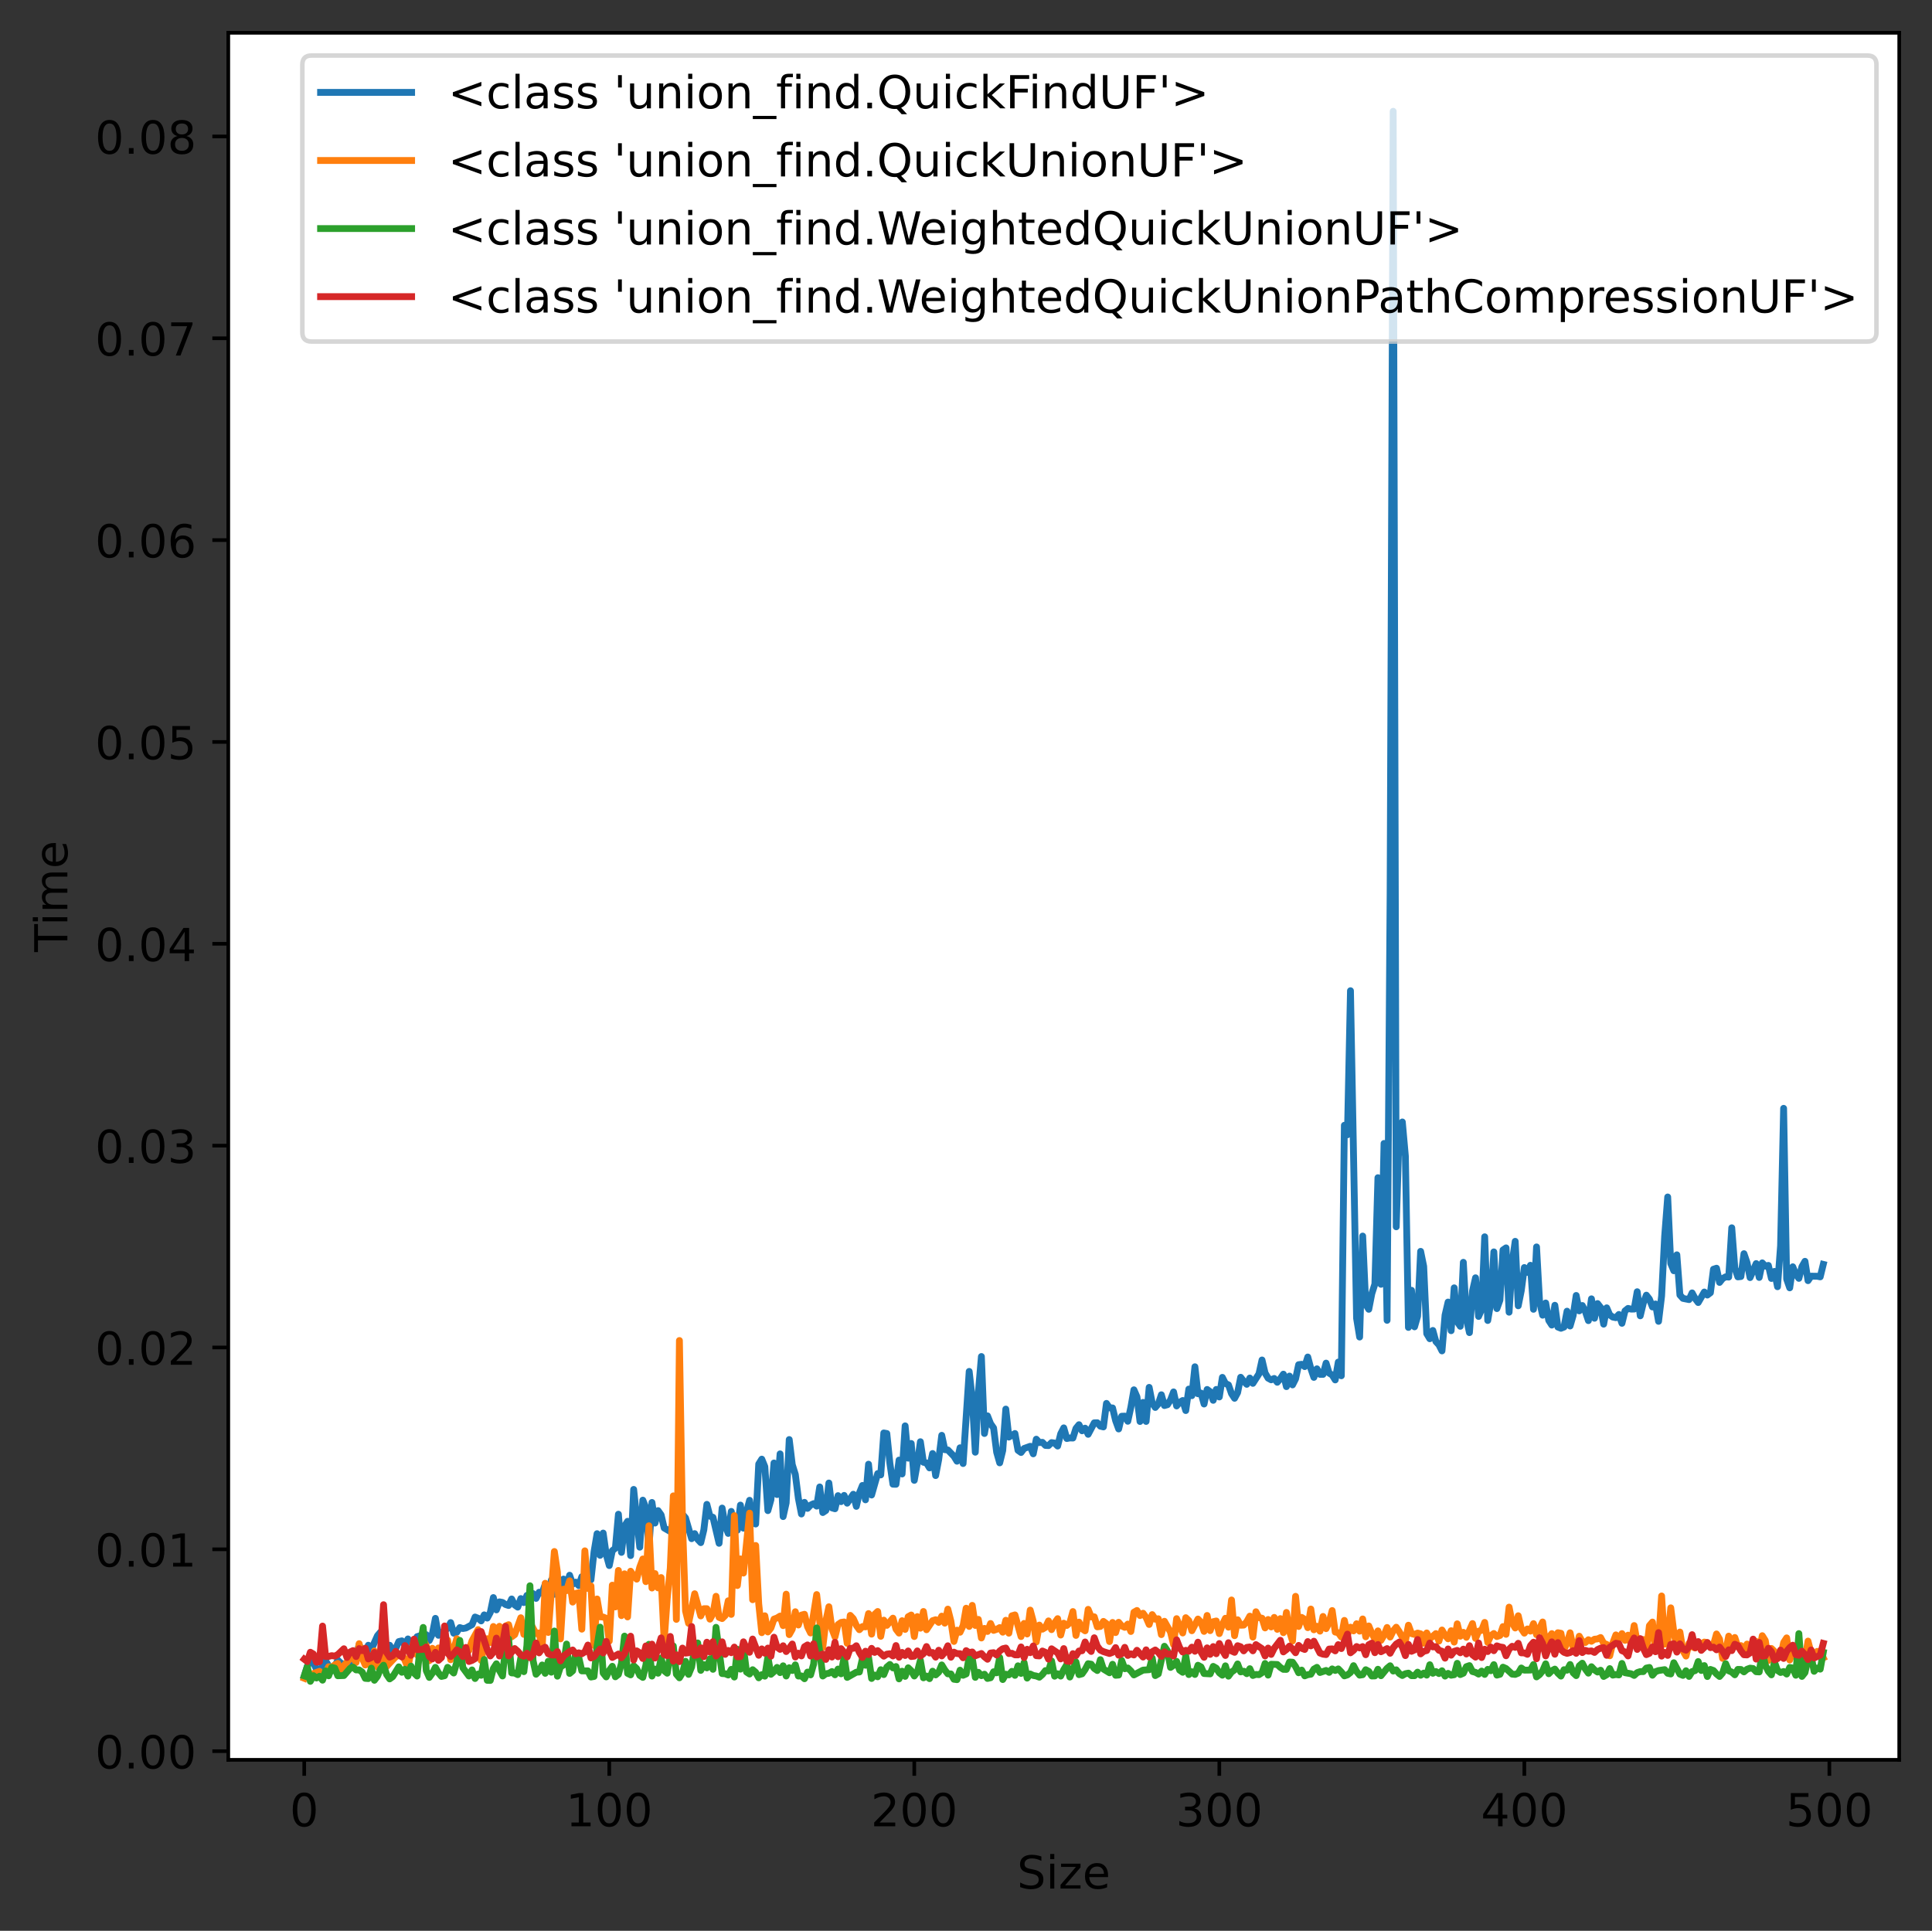 <?xml version="1.0" encoding="utf-8" standalone="no"?>
<!DOCTYPE svg PUBLIC "-//W3C//DTD SVG 1.1//EN"
  "http://www.w3.org/Graphics/SVG/1.1/DTD/svg11.dtd">
<!-- Created with matplotlib (https://matplotlib.org/) -->
<svg height="424.156pt" version="1.1" viewBox="0 0 424.369 424.156" width="424.369pt" xmlns="http://www.w3.org/2000/svg" xmlns:xlink="http://www.w3.org/1999/xlink">
 <rect x="0" y="0" width="424.369" height="424.156" fill="#333333" stroke="none"/>
 <defs>
  <style type="text/css">
*{stroke-linecap:butt;stroke-linejoin:round;}
  </style>
 </defs>
 <g id="figure_1">
  <g id="patch_1">
   <path d="M 0 424.156 
L 424.369 424.156 
L 424.369 0 
L 0 0 
z
" style="fill:none;"/>
  </g>
  <g id="axes_1">
   <g id="patch_2">
    <path d="M 50.144 386.6 
L 417.169 386.6 
L 417.169 7.2 
L 50.144 7.2 
z
" style="fill:#ffffff;"/>
   </g>
   <g id="matplotlib.axis_1">
    <g id="xtick_1">
     <g id="line2d_1">
      <defs>
       <path d="M 0 0 
L 0 3.5 
" id="maa9fae6dd4" style="stroke:#000000;stroke-width:0.8;"/>
      </defs>
      <g>
       <use style="stroke:#000000;stroke-width:0.8;" x="66.827" xlink:href="#maa9fae6dd4" y="386.6"/>
      </g>
     </g>
     <g id="text_1">
      <!-- 0 -->
      <defs>
       <path d="M 31.781 66.406 
Q 24.172 66.406 20.328 58.906 
Q 16.5 51.422 16.5 36.375 
Q 16.5 21.391 20.328 13.891 
Q 24.172 6.391 31.781 6.391 
Q 39.453 6.391 43.281 13.891 
Q 47.125 21.391 47.125 36.375 
Q 47.125 51.422 43.281 58.906 
Q 39.453 66.406 31.781 66.406 
z
M 31.781 74.219 
Q 44.047 74.219 50.516 64.516 
Q 56.984 54.828 56.984 36.375 
Q 56.984 17.969 50.516 8.266 
Q 44.047 -1.422 31.781 -1.422 
Q 19.531 -1.422 13.062 8.266 
Q 6.594 17.969 6.594 36.375 
Q 6.594 54.828 13.062 64.516 
Q 19.531 74.219 31.781 74.219 
z
" id="DejaVuSans-48"/>
      </defs>
      <g transform="translate(63.645 401.198)scale(0.1 -0.1)">
       <use xlink:href="#DejaVuSans-48"/>
      </g>
     </g>
    </g>
    <g id="xtick_2">
     <g id="line2d_2">
      <g>
       <use style="stroke:#000000;stroke-width:0.8;" x="133.827" xlink:href="#maa9fae6dd4" y="386.6"/>
      </g>
     </g>
     <g id="text_2">
      <!-- 100 -->
      <defs>
       <path d="M 12.406 8.297 
L 28.516 8.297 
L 28.516 63.922 
L 10.984 60.406 
L 10.984 69.391 
L 28.422 72.906 
L 38.281 72.906 
L 38.281 8.297 
L 54.391 8.297 
L 54.391 0 
L 12.406 0 
z
" id="DejaVuSans-49"/>
      </defs>
      <g transform="translate(124.283 401.198)scale(0.1 -0.1)">
       <use xlink:href="#DejaVuSans-49"/>
       <use x="63.623" xlink:href="#DejaVuSans-48"/>
       <use x="127.246" xlink:href="#DejaVuSans-48"/>
      </g>
     </g>
    </g>
    <g id="xtick_3">
     <g id="line2d_3">
      <g>
       <use style="stroke:#000000;stroke-width:0.8;" x="200.826" xlink:href="#maa9fae6dd4" y="386.6"/>
      </g>
     </g>
     <g id="text_3">
      <!-- 200 -->
      <defs>
       <path d="M 19.188 8.297 
L 53.609 8.297 
L 53.609 0 
L 7.328 0 
L 7.328 8.297 
Q 12.938 14.109 22.625 23.891 
Q 32.328 33.688 34.812 36.531 
Q 39.547 41.844 41.422 45.531 
Q 43.312 49.219 43.312 52.781 
Q 43.312 58.594 39.234 62.25 
Q 35.156 65.922 28.609 65.922 
Q 23.969 65.922 18.812 64.312 
Q 13.672 62.703 7.812 59.422 
L 7.812 69.391 
Q 13.766 71.781 18.938 73 
Q 24.125 74.219 28.422 74.219 
Q 39.75 74.219 46.484 68.547 
Q 53.219 62.891 53.219 53.422 
Q 53.219 48.922 51.531 44.891 
Q 49.859 40.875 45.406 35.406 
Q 44.188 33.984 37.641 27.219 
Q 31.109 20.453 19.188 8.297 
z
" id="DejaVuSans-50"/>
      </defs>
      <g transform="translate(191.283 401.198)scale(0.1 -0.1)">
       <use xlink:href="#DejaVuSans-50"/>
       <use x="63.623" xlink:href="#DejaVuSans-48"/>
       <use x="127.246" xlink:href="#DejaVuSans-48"/>
      </g>
     </g>
    </g>
    <g id="xtick_4">
     <g id="line2d_4">
      <g>
       <use style="stroke:#000000;stroke-width:0.8;" x="267.826" xlink:href="#maa9fae6dd4" y="386.6"/>
      </g>
     </g>
     <g id="text_4">
      <!-- 300 -->
      <defs>
       <path d="M 40.578 39.312 
Q 47.656 37.797 51.625 33 
Q 55.609 28.219 55.609 21.188 
Q 55.609 10.406 48.188 4.484 
Q 40.766 -1.422 27.094 -1.422 
Q 22.516 -1.422 17.656 -0.516 
Q 12.797 0.391 7.625 2.203 
L 7.625 11.719 
Q 11.719 9.328 16.594 8.109 
Q 21.484 6.891 26.812 6.891 
Q 36.078 6.891 40.938 10.547 
Q 45.797 14.203 45.797 21.188 
Q 45.797 27.641 41.281 31.266 
Q 36.766 34.906 28.719 34.906 
L 20.219 34.906 
L 20.219 43.016 
L 29.109 43.016 
Q 36.375 43.016 40.234 45.922 
Q 44.094 48.828 44.094 54.297 
Q 44.094 59.906 40.109 62.906 
Q 36.141 65.922 28.719 65.922 
Q 24.656 65.922 20.016 65.031 
Q 15.375 64.156 9.812 62.312 
L 9.812 71.094 
Q 15.438 72.656 20.344 73.438 
Q 25.25 74.219 29.594 74.219 
Q 40.828 74.219 47.359 69.109 
Q 53.906 64.016 53.906 55.328 
Q 53.906 49.266 50.438 45.094 
Q 46.969 40.922 40.578 39.312 
z
" id="DejaVuSans-51"/>
      </defs>
      <g transform="translate(258.282 401.198)scale(0.1 -0.1)">
       <use xlink:href="#DejaVuSans-51"/>
       <use x="63.623" xlink:href="#DejaVuSans-48"/>
       <use x="127.246" xlink:href="#DejaVuSans-48"/>
      </g>
     </g>
    </g>
    <g id="xtick_5">
     <g id="line2d_5">
      <g>
       <use style="stroke:#000000;stroke-width:0.8;" x="334.826" xlink:href="#maa9fae6dd4" y="386.6"/>
      </g>
     </g>
     <g id="text_5">
      <!-- 400 -->
      <defs>
       <path d="M 37.797 64.312 
L 12.891 25.391 
L 37.797 25.391 
z
M 35.203 72.906 
L 47.609 72.906 
L 47.609 25.391 
L 58.016 25.391 
L 58.016 17.188 
L 47.609 17.188 
L 47.609 0 
L 37.797 0 
L 37.797 17.188 
L 4.891 17.188 
L 4.891 26.703 
z
" id="DejaVuSans-52"/>
      </defs>
      <g transform="translate(325.282 401.198)scale(0.1 -0.1)">
       <use xlink:href="#DejaVuSans-52"/>
       <use x="63.623" xlink:href="#DejaVuSans-48"/>
       <use x="127.246" xlink:href="#DejaVuSans-48"/>
      </g>
     </g>
    </g>
    <g id="xtick_6">
     <g id="line2d_6">
      <g>
       <use style="stroke:#000000;stroke-width:0.8;" x="401.826" xlink:href="#maa9fae6dd4" y="386.6"/>
      </g>
     </g>
     <g id="text_6">
      <!-- 500 -->
      <defs>
       <path d="M 10.797 72.906 
L 49.516 72.906 
L 49.516 64.594 
L 19.828 64.594 
L 19.828 46.734 
Q 21.969 47.469 24.109 47.828 
Q 26.266 48.188 28.422 48.188 
Q 40.625 48.188 47.75 41.5 
Q 54.891 34.812 54.891 23.391 
Q 54.891 11.625 47.562 5.094 
Q 40.234 -1.422 26.906 -1.422 
Q 22.312 -1.422 17.547 -0.641 
Q 12.797 0.141 7.719 1.703 
L 7.719 11.625 
Q 12.109 9.234 16.797 8.062 
Q 21.484 6.891 26.703 6.891 
Q 35.156 6.891 40.078 11.328 
Q 45.016 15.766 45.016 23.391 
Q 45.016 31 40.078 35.438 
Q 35.156 39.891 26.703 39.891 
Q 22.75 39.891 18.812 39.016 
Q 14.891 38.141 10.797 36.281 
z
" id="DejaVuSans-53"/>
      </defs>
      <g transform="translate(392.282 401.198)scale(0.1 -0.1)">
       <use xlink:href="#DejaVuSans-53"/>
       <use x="63.623" xlink:href="#DejaVuSans-48"/>
       <use x="127.246" xlink:href="#DejaVuSans-48"/>
      </g>
     </g>
    </g>
    <g id="text_7">
     <!-- Size -->
     <defs>
      <path d="M 53.516 70.516 
L 53.516 60.891 
Q 47.906 63.578 42.922 64.891 
Q 37.938 66.219 33.297 66.219 
Q 25.25 66.219 20.875 63.094 
Q 16.5 59.969 16.5 54.203 
Q 16.5 49.359 19.406 46.891 
Q 22.312 44.438 30.422 42.922 
L 36.375 41.703 
Q 47.406 39.594 52.656 34.297 
Q 57.906 29 57.906 20.125 
Q 57.906 9.516 50.797 4.047 
Q 43.703 -1.422 29.984 -1.422 
Q 24.812 -1.422 18.969 -0.25 
Q 13.141 0.922 6.891 3.219 
L 6.891 13.375 
Q 12.891 10.016 18.656 8.297 
Q 24.422 6.594 29.984 6.594 
Q 38.422 6.594 43.016 9.906 
Q 47.609 13.234 47.609 19.391 
Q 47.609 24.75 44.312 27.781 
Q 41.016 30.812 33.5 32.328 
L 27.484 33.5 
Q 16.453 35.688 11.516 40.375 
Q 6.594 45.062 6.594 53.422 
Q 6.594 63.094 13.406 68.656 
Q 20.219 74.219 32.172 74.219 
Q 37.312 74.219 42.625 73.281 
Q 47.953 72.359 53.516 70.516 
z
" id="DejaVuSans-83"/>
      <path d="M 9.422 54.688 
L 18.406 54.688 
L 18.406 0 
L 9.422 0 
z
M 9.422 75.984 
L 18.406 75.984 
L 18.406 64.594 
L 9.422 64.594 
z
" id="DejaVuSans-105"/>
      <path d="M 5.516 54.688 
L 48.188 54.688 
L 48.188 46.484 
L 14.406 7.172 
L 48.188 7.172 
L 48.188 0 
L 4.297 0 
L 4.297 8.203 
L 38.094 47.516 
L 5.516 47.516 
z
" id="DejaVuSans-122"/>
      <path d="M 56.203 29.594 
L 56.203 25.203 
L 14.891 25.203 
Q 15.484 15.922 20.484 11.062 
Q 25.484 6.203 34.422 6.203 
Q 39.594 6.203 44.453 7.469 
Q 49.312 8.734 54.109 11.281 
L 54.109 2.781 
Q 49.266 0.734 44.188 -0.344 
Q 39.109 -1.422 33.891 -1.422 
Q 20.797 -1.422 13.156 6.188 
Q 5.516 13.812 5.516 26.812 
Q 5.516 40.234 12.766 48.109 
Q 20.016 56 32.328 56 
Q 43.359 56 49.781 48.891 
Q 56.203 41.797 56.203 29.594 
z
M 47.219 32.234 
Q 47.125 39.594 43.094 43.984 
Q 39.062 48.391 32.422 48.391 
Q 24.906 48.391 20.391 44.141 
Q 15.875 39.891 15.188 32.172 
z
" id="DejaVuSans-101"/>
     </defs>
     <g transform="translate(223.392 414.877)scale(0.1 -0.1)">
      <use xlink:href="#DejaVuSans-83"/>
      <use x="63.477" xlink:href="#DejaVuSans-105"/>
      <use x="91.26" xlink:href="#DejaVuSans-122"/>
      <use x="143.75" xlink:href="#DejaVuSans-101"/>
     </g>
    </g>
   </g>
   <g id="matplotlib.axis_2">
    <g id="ytick_1">
     <g id="line2d_7">
      <defs>
       <path d="M 0 0 
L -3.5 0 
" id="mf6aacffe8f" style="stroke:#000000;stroke-width:0.8;"/>
      </defs>
      <g>
       <use style="stroke:#000000;stroke-width:0.8;" x="50.144" xlink:href="#mf6aacffe8f" y="384.692"/>
      </g>
     </g>
     <g id="text_8">
      <!-- 0.00 -->
      <defs>
       <path d="M 10.688 12.406 
L 21 12.406 
L 21 0 
L 10.688 0 
z
" id="DejaVuSans-46"/>
      </defs>
      <g transform="translate(20.878 388.491)scale(0.1 -0.1)">
       <use xlink:href="#DejaVuSans-48"/>
       <use x="63.623" xlink:href="#DejaVuSans-46"/>
       <use x="95.41" xlink:href="#DejaVuSans-48"/>
       <use x="159.033" xlink:href="#DejaVuSans-48"/>
      </g>
     </g>
    </g>
    <g id="ytick_2">
     <g id="line2d_8">
      <g>
       <use style="stroke:#000000;stroke-width:0.8;" x="50.144" xlink:href="#mf6aacffe8f" y="340.352"/>
      </g>
     </g>
     <g id="text_9">
      <!-- 0.01 -->
      <g transform="translate(20.878 344.151)scale(0.1 -0.1)">
       <use xlink:href="#DejaVuSans-48"/>
       <use x="63.623" xlink:href="#DejaVuSans-46"/>
       <use x="95.41" xlink:href="#DejaVuSans-48"/>
       <use x="159.033" xlink:href="#DejaVuSans-49"/>
      </g>
     </g>
    </g>
    <g id="ytick_3">
     <g id="line2d_9">
      <g>
       <use style="stroke:#000000;stroke-width:0.8;" x="50.144" xlink:href="#mf6aacffe8f" y="296.011"/>
      </g>
     </g>
     <g id="text_10">
      <!-- 0.02 -->
      <g transform="translate(20.878 299.811)scale(0.1 -0.1)">
       <use xlink:href="#DejaVuSans-48"/>
       <use x="63.623" xlink:href="#DejaVuSans-46"/>
       <use x="95.41" xlink:href="#DejaVuSans-48"/>
       <use x="159.033" xlink:href="#DejaVuSans-50"/>
      </g>
     </g>
    </g>
    <g id="ytick_4">
     <g id="line2d_10">
      <g>
       <use style="stroke:#000000;stroke-width:0.8;" x="50.144" xlink:href="#mf6aacffe8f" y="251.671"/>
      </g>
     </g>
     <g id="text_11">
      <!-- 0.03 -->
      <g transform="translate(20.878 255.471)scale(0.1 -0.1)">
       <use xlink:href="#DejaVuSans-48"/>
       <use x="63.623" xlink:href="#DejaVuSans-46"/>
       <use x="95.41" xlink:href="#DejaVuSans-48"/>
       <use x="159.033" xlink:href="#DejaVuSans-51"/>
      </g>
     </g>
    </g>
    <g id="ytick_5">
     <g id="line2d_11">
      <g>
       <use style="stroke:#000000;stroke-width:0.8;" x="50.144" xlink:href="#mf6aacffe8f" y="207.331"/>
      </g>
     </g>
     <g id="text_12">
      <!-- 0.04 -->
      <g transform="translate(20.878 211.13)scale(0.1 -0.1)">
       <use xlink:href="#DejaVuSans-48"/>
       <use x="63.623" xlink:href="#DejaVuSans-46"/>
       <use x="95.41" xlink:href="#DejaVuSans-48"/>
       <use x="159.033" xlink:href="#DejaVuSans-52"/>
      </g>
     </g>
    </g>
    <g id="ytick_6">
     <g id="line2d_12">
      <g>
       <use style="stroke:#000000;stroke-width:0.8;" x="50.144" xlink:href="#mf6aacffe8f" y="162.991"/>
      </g>
     </g>
     <g id="text_13">
      <!-- 0.05 -->
      <g transform="translate(20.878 166.79)scale(0.1 -0.1)">
       <use xlink:href="#DejaVuSans-48"/>
       <use x="63.623" xlink:href="#DejaVuSans-46"/>
       <use x="95.41" xlink:href="#DejaVuSans-48"/>
       <use x="159.033" xlink:href="#DejaVuSans-53"/>
      </g>
     </g>
    </g>
    <g id="ytick_7">
     <g id="line2d_13">
      <g>
       <use style="stroke:#000000;stroke-width:0.8;" x="50.144" xlink:href="#mf6aacffe8f" y="118.651"/>
      </g>
     </g>
     <g id="text_14">
      <!-- 0.06 -->
      <defs>
       <path d="M 33.016 40.375 
Q 26.375 40.375 22.484 35.828 
Q 18.609 31.297 18.609 23.391 
Q 18.609 15.531 22.484 10.953 
Q 26.375 6.391 33.016 6.391 
Q 39.656 6.391 43.531 10.953 
Q 47.406 15.531 47.406 23.391 
Q 47.406 31.297 43.531 35.828 
Q 39.656 40.375 33.016 40.375 
z
M 52.594 71.297 
L 52.594 62.312 
Q 48.875 64.062 45.094 64.984 
Q 41.312 65.922 37.594 65.922 
Q 27.828 65.922 22.672 59.328 
Q 17.531 52.734 16.797 39.406 
Q 19.672 43.656 24.016 45.922 
Q 28.375 48.188 33.594 48.188 
Q 44.578 48.188 50.953 41.516 
Q 57.328 34.859 57.328 23.391 
Q 57.328 12.156 50.688 5.359 
Q 44.047 -1.422 33.016 -1.422 
Q 20.359 -1.422 13.672 8.266 
Q 6.984 17.969 6.984 36.375 
Q 6.984 53.656 15.188 63.938 
Q 23.391 74.219 37.203 74.219 
Q 40.922 74.219 44.703 73.484 
Q 48.484 72.75 52.594 71.297 
z
" id="DejaVuSans-54"/>
      </defs>
      <g transform="translate(20.878 122.45)scale(0.1 -0.1)">
       <use xlink:href="#DejaVuSans-48"/>
       <use x="63.623" xlink:href="#DejaVuSans-46"/>
       <use x="95.41" xlink:href="#DejaVuSans-48"/>
       <use x="159.033" xlink:href="#DejaVuSans-54"/>
      </g>
     </g>
    </g>
    <g id="ytick_8">
     <g id="line2d_14">
      <g>
       <use style="stroke:#000000;stroke-width:0.8;" x="50.144" xlink:href="#mf6aacffe8f" y="74.311"/>
      </g>
     </g>
     <g id="text_15">
      <!-- 0.07 -->
      <defs>
       <path d="M 8.203 72.906 
L 55.078 72.906 
L 55.078 68.703 
L 28.609 0 
L 18.312 0 
L 43.219 64.594 
L 8.203 64.594 
z
" id="DejaVuSans-55"/>
      </defs>
      <g transform="translate(20.878 78.11)scale(0.1 -0.1)">
       <use xlink:href="#DejaVuSans-48"/>
       <use x="63.623" xlink:href="#DejaVuSans-46"/>
       <use x="95.41" xlink:href="#DejaVuSans-48"/>
       <use x="159.033" xlink:href="#DejaVuSans-55"/>
      </g>
     </g>
    </g>
    <g id="ytick_9">
     <g id="line2d_15">
      <g>
       <use style="stroke:#000000;stroke-width:0.8;" x="50.144" xlink:href="#mf6aacffe8f" y="29.971"/>
      </g>
     </g>
     <g id="text_16">
      <!-- 0.08 -->
      <defs>
       <path d="M 31.781 34.625 
Q 24.75 34.625 20.719 30.859 
Q 16.703 27.094 16.703 20.516 
Q 16.703 13.922 20.719 10.156 
Q 24.75 6.391 31.781 6.391 
Q 38.812 6.391 42.859 10.172 
Q 46.922 13.969 46.922 20.516 
Q 46.922 27.094 42.891 30.859 
Q 38.875 34.625 31.781 34.625 
z
M 21.922 38.812 
Q 15.578 40.375 12.031 44.719 
Q 8.5 49.078 8.5 55.328 
Q 8.5 64.062 14.719 69.141 
Q 20.953 74.219 31.781 74.219 
Q 42.672 74.219 48.875 69.141 
Q 55.078 64.062 55.078 55.328 
Q 55.078 49.078 51.531 44.719 
Q 48 40.375 41.703 38.812 
Q 48.828 37.156 52.797 32.312 
Q 56.781 27.484 56.781 20.516 
Q 56.781 9.906 50.312 4.234 
Q 43.844 -1.422 31.781 -1.422 
Q 19.734 -1.422 13.25 4.234 
Q 6.781 9.906 6.781 20.516 
Q 6.781 27.484 10.781 32.312 
Q 14.797 37.156 21.922 38.812 
z
M 18.312 54.391 
Q 18.312 48.734 21.844 45.562 
Q 25.391 42.391 31.781 42.391 
Q 38.141 42.391 41.719 45.562 
Q 45.312 48.734 45.312 54.391 
Q 45.312 60.062 41.719 63.234 
Q 38.141 66.406 31.781 66.406 
Q 25.391 66.406 21.844 63.234 
Q 18.312 60.062 18.312 54.391 
z
" id="DejaVuSans-56"/>
      </defs>
      <g transform="translate(20.878 33.77)scale(0.1 -0.1)">
       <use xlink:href="#DejaVuSans-48"/>
       <use x="63.623" xlink:href="#DejaVuSans-46"/>
       <use x="95.41" xlink:href="#DejaVuSans-48"/>
       <use x="159.033" xlink:href="#DejaVuSans-56"/>
      </g>
     </g>
    </g>
    <g id="text_17">
     <!-- Time -->
     <defs>
      <path d="M -0.297 72.906 
L 61.375 72.906 
L 61.375 64.594 
L 35.5 64.594 
L 35.5 0 
L 25.594 0 
L 25.594 64.594 
L -0.297 64.594 
z
" id="DejaVuSans-84"/>
      <path d="M 52 44.188 
Q 55.375 50.25 60.062 53.125 
Q 64.75 56 71.094 56 
Q 79.641 56 84.281 50.016 
Q 88.922 44.047 88.922 33.016 
L 88.922 0 
L 79.891 0 
L 79.891 32.719 
Q 79.891 40.578 77.094 44.375 
Q 74.312 48.188 68.609 48.188 
Q 61.625 48.188 57.562 43.547 
Q 53.516 38.922 53.516 30.906 
L 53.516 0 
L 44.484 0 
L 44.484 32.719 
Q 44.484 40.625 41.703 44.406 
Q 38.922 48.188 33.109 48.188 
Q 26.219 48.188 22.156 43.531 
Q 18.109 38.875 18.109 30.906 
L 18.109 0 
L 9.078 0 
L 9.078 54.688 
L 18.109 54.688 
L 18.109 46.188 
Q 21.188 51.219 25.484 53.609 
Q 29.781 56 35.688 56 
Q 41.656 56 45.828 52.969 
Q 50 49.953 52 44.188 
z
" id="DejaVuSans-109"/>
     </defs>
     <g transform="translate(14.798 209.134)rotate(-90)scale(0.1 -0.1)">
      <use xlink:href="#DejaVuSans-84"/>
      <use x="57.959" xlink:href="#DejaVuSans-105"/>
      <use x="85.742" xlink:href="#DejaVuSans-109"/>
      <use x="183.154" xlink:href="#DejaVuSans-101"/>
     </g>
    </g>
   </g>
   <g id="line2d_16">
    <path clip-path="url(#p046cdda494)" d="M 66.827 368.233 
L 67.497 366.047 
L 68.167 364.686 
L 68.837 365.28 
L 69.507 366.684 
L 70.177 367.018 
L 71.517 364.806 
L 72.857 367.079 
L 73.527 366.14 
L 74.197 364.688 
L 74.867 365.349 
L 75.537 365.607 
L 76.207 365.378 
L 76.877 364.002 
L 77.547 365.479 
L 78.217 363.83 
L 78.887 361.302 
L 79.557 362.951 
L 80.227 364.145 
L 80.897 361.422 
L 81.567 362.336 
L 82.907 359.334 
L 83.577 358.548 
L 84.247 362.1 
L 84.917 362.261 
L 85.587 361.423 
L 86.257 362.606 
L 86.927 362.136 
L 87.597 360.615 
L 88.267 360.46 
L 88.937 361.365 
L 89.607 360.039 
L 90.277 360.912 
L 90.947 360.74 
L 91.617 359.538 
L 92.287 359.32 
L 92.957 360.748 
L 93.627 359.111 
L 94.297 360.388 
L 94.967 358.945 
L 95.637 355.516 
L 96.307 359.245 
L 96.977 358.651 
L 97.647 358.261 
L 98.317 357.707 
L 98.987 356.447 
L 99.657 358.784 
L 100.327 358.566 
L 100.997 357.542 
L 101.667 357.754 
L 102.337 357.639 
L 103.677 356.913 
L 104.347 355.227 
L 105.017 355.493 
L 105.687 356.079 
L 106.357 354.753 
L 107.027 355.459 
L 107.697 354.212 
L 108.367 350.95 
L 109.037 353.658 
L 109.707 351.894 
L 110.377 352.02 
L 111.047 352.483 
L 111.717 352.696 
L 112.387 351.259 
L 113.057 352.581 
L 113.727 353.051 
L 114.397 351.175 
L 115.067 352.053 
L 115.737 350.479 
L 116.407 350.192 
L 117.077 350.075 
L 117.747 351.135 
L 118.417 349.779 
L 119.087 349.978 
L 119.757 347.992 
L 120.427 350.821 
L 121.097 347.118 
L 121.767 350.225 
L 122.437 348.894 
L 123.107 348.333 
L 123.777 346.887 
L 124.447 348.342 
L 125.117 346.044 
L 125.787 348.021 
L 126.457 347.566 
L 127.127 348.319 
L 127.797 346.368 
L 128.467 347.087 
L 129.137 346.419 
L 129.807 347.056 
L 130.477 340.918 
L 131.147 336.915 
L 131.817 341.677 
L 132.487 336.782 
L 133.157 341.487 
L 133.827 343.921 
L 134.497 340.649 
L 135.167 340.113 
L 135.837 332.641 
L 136.507 341.025 
L 137.177 335.27 
L 137.847 334.202 
L 138.517 341.73 
L 139.187 327.192 
L 140.527 339.886 
L 141.197 329.551 
L 141.867 331.221 
L 142.536 340.085 
L 143.206 330.056 
L 143.876 334.582 
L 144.546 331.847 
L 145.216 332.787 
L 145.886 335.668 
L 147.226 336.44 
L 147.896 334.352 
L 148.566 329.418 
L 149.236 336.998 
L 149.906 332.672 
L 150.576 333.444 
L 151.916 338.015 
L 152.586 336.906 
L 153.256 338.174 
L 153.926 338.884 
L 154.596 336.096 
L 155.266 330.477 
L 155.936 333.068 
L 156.606 333.319 
L 157.946 339.03 
L 158.616 331.289 
L 159.286 335.168 
L 159.956 336.861 
L 160.626 332.023 
L 161.296 336.229 
L 161.966 336.156 
L 162.636 330.636 
L 163.306 335.714 
L 163.976 332.13 
L 164.646 329.582 
L 165.316 334.556 
L 165.986 334.791 
L 166.656 321.619 
L 167.326 320.544 
L 167.996 322.191 
L 168.666 331.852 
L 169.336 329.453 
L 170.006 321.388 
L 170.676 328.317 
L 171.346 319.383 
L 172.016 333.163 
L 172.686 330.154 
L 173.356 316.239 
L 174.026 321.747 
L 174.696 323.901 
L 175.366 329.165 
L 176.036 332.591 
L 176.706 330.034 
L 177.376 331.355 
L 178.046 330.636 
L 178.716 330.322 
L 179.386 330.863 
L 180.056 326.651 
L 180.726 332.273 
L 181.396 331.825 
L 182.066 325.785 
L 182.736 331.247 
L 183.406 331.444 
L 184.076 328.558 
L 184.746 329.878 
L 185.416 328.508 
L 186.086 330.216 
L 187.426 328.253 
L 188.096 330.917 
L 188.766 327.981 
L 189.436 326.322 
L 190.106 329.479 
L 190.776 321.653 
L 191.446 328.425 
L 192.786 323.711 
L 193.456 324.008 
L 194.126 314.79 
L 194.796 314.914 
L 195.466 321.449 
L 196.136 326.047 
L 196.806 326.065 
L 197.476 320.753 
L 198.146 323.799 
L 198.816 313.229 
L 199.486 320.33 
L 200.156 317.104 
L 200.826 325.201 
L 201.496 321.489 
L 202.166 316.715 
L 202.836 321.229 
L 203.506 321.374 
L 204.176 322.47 
L 204.846 319.308 
L 205.516 324.154 
L 206.186 320.637 
L 206.856 315.308 
L 207.526 318.461 
L 208.196 318.524 
L 209.536 319.907 
L 210.206 320.997 
L 210.876 318.044 
L 211.546 321.507 
L 212.886 301.27 
L 213.556 307.265 
L 214.226 319.02 
L 214.896 305.899 
L 215.566 297.998 
L 216.236 314.909 
L 216.906 311.028 
L 217.576 312.736 
L 218.246 313.699 
L 218.916 319.014 
L 219.586 321.361 
L 220.256 318.646 
L 220.926 309.547 
L 221.596 315.699 
L 222.936 314.909 
L 223.606 318.607 
L 224.276 319.082 
L 224.946 318.199 
L 226.286 317.72 
L 226.956 319.375 
L 227.626 316.159 
L 228.296 316.905 
L 228.966 316.846 
L 229.636 317.53 
L 230.306 317.567 
L 230.976 316.909 
L 231.646 317.007 
L 232.316 317.667 
L 232.986 314.972 
L 233.656 313.672 
L 234.326 316.014 
L 234.996 315.885 
L 235.666 315.907 
L 236.336 313.788 
L 237.006 312.977 
L 237.676 314.315 
L 238.346 313.738 
L 239.016 315.087 
L 240.356 312.563 
L 241.026 312.546 
L 241.696 313.303 
L 242.366 313.463 
L 243.036 308.298 
L 243.706 309.278 
L 244.376 309.291 
L 245.046 312.075 
L 245.716 313.915 
L 246.386 311.117 
L 247.056 311.092 
L 247.726 312.222 
L 248.396 309.137 
L 249.066 305.309 
L 249.736 306.848 
L 250.406 312.271 
L 251.076 308.076 
L 251.746 312.258 
L 252.416 304.774 
L 253.086 308.191 
L 253.756 309.189 
L 254.426 308.405 
L 255.096 306.4 
L 255.766 308.768 
L 256.436 308.581 
L 257.106 307.527 
L 257.776 305.774 
L 258.446 308.857 
L 259.116 308.041 
L 259.786 307.66 
L 260.456 309.868 
L 261.126 305.151 
L 261.796 306.599 
L 262.466 300.247 
L 263.136 306.183 
L 263.806 306.024 
L 264.476 308.432 
L 265.146 305.234 
L 265.816 305.723 
L 266.486 307.619 
L 267.156 305.23 
L 267.826 306.883 
L 268.496 302.579 
L 269.166 303.914 
L 269.836 304.229 
L 270.506 306.152 
L 271.176 307.176 
L 271.846 305.926 
L 272.516 302.556 
L 273.186 303.439 
L 273.856 304.104 
L 274.526 302.729 
L 275.196 303.892 
L 276.536 301.803 
L 277.206 298.76 
L 277.876 301.612 
L 278.546 302.751 
L 279.216 303.116 
L 279.886 302.817 
L 280.556 303.659 
L 281.226 302.871 
L 281.896 301.873 
L 282.566 304.613 
L 283.236 302.294 
L 283.906 304.232 
L 284.576 302.906 
L 285.246 299.793 
L 285.916 299.705 
L 286.586 300.215 
L 287.256 298.105 
L 287.926 300.623 
L 288.596 302.583 
L 289.266 300.698 
L 289.936 301.918 
L 290.606 301.926 
L 291.276 299.448 
L 291.946 301.643 
L 292.616 302.06 
L 293.286 303.141 
L 293.956 299.218 
L 294.626 302.232 
L 295.296 247.198 
L 295.966 249.287 
L 296.636 217.64 
L 297.976 289.6 
L 298.646 293.719 
L 299.316 271.536 
L 299.986 286.523 
L 300.656 287.626 
L 301.326 284.177 
L 301.996 282.074 
L 302.666 258.713 
L 303.336 282.133 
L 304.006 251.192 
L 304.676 290.048 
L 305.346 196.21 
L 306.016 24.445 
L 306.686 269.5 
L 307.356 247.628 
L 308.026 246.47 
L 308.696 253.973 
L 309.366 291.609 
L 310.036 283.444 
L 310.706 291.475 
L 311.376 289.156 
L 312.046 274.896 
L 312.716 278.183 
L 313.386 292.973 
L 314.056 294.091 
L 314.726 292.273 
L 315.396 294.707 
L 316.066 295.434 
L 316.736 296.76 
L 317.406 288.903 
L 318.076 286.035 
L 318.746 292.327 
L 319.416 282.908 
L 320.086 290.354 
L 320.756 291.36 
L 321.426 277.304 
L 322.096 289.711 
L 322.766 292.747 
L 323.436 283.605 
L 324.106 280.7 
L 324.776 289.197 
L 325.446 287.657 
L 326.116 271.695 
L 326.786 290.083 
L 327.456 286.163 
L 328.126 275.012 
L 328.796 287.471 
L 329.466 285.598 
L 330.136 274.592 
L 330.806 274.131 
L 331.476 288.262 
L 332.146 277.331 
L 332.816 272.693 
L 333.486 286.856 
L 334.156 283.502 
L 334.826 278.449 
L 335.496 279.522 
L 336.166 277.955 
L 336.836 287.626 
L 337.506 273.921 
L 338.176 285.986 
L 338.846 288.921 
L 339.516 286.243 
L 340.186 290.065 
L 340.856 291.094 
L 341.526 286.74 
L 342.196 291.529 
L 342.866 291.795 
L 343.536 291.529 
L 344.206 288.04 
L 344.876 291.295 
L 345.546 288.988 
L 346.216 284.582 
L 346.886 287.969 
L 347.556 286.789 
L 348.226 288.106 
L 348.896 290.115 
L 349.566 285.325 
L 350.236 289.595 
L 350.906 286.364 
L 351.576 287.219 
L 352.246 290.89 
L 352.916 287.3 
L 353.586 288.855 
L 354.256 289.334 
L 354.926 289.466 
L 355.596 288.757 
L 356.266 290.704 
L 356.936 287.972 
L 357.606 287.431 
L 358.276 287.582 
L 358.946 287.573 
L 359.616 283.764 
L 360.286 289.059 
L 360.956 286.274 
L 361.626 284.518 
L 362.296 285.379 
L 362.966 287.111 
L 363.636 286.456 
L 364.306 290.27 
L 364.976 284.714 
L 365.646 271.574 
L 366.316 262.951 
L 366.986 277.554 
L 367.656 279.157 
L 368.326 275.659 
L 368.996 284.482 
L 369.666 285.228 
L 371.006 285.495 
L 371.676 284.021 
L 372.346 285.264 
L 373.016 286.141 
L 374.356 283.828 
L 375.026 284.496 
L 375.696 283.983 
L 376.366 278.82 
L 377.036 278.599 
L 377.706 281.72 
L 378.376 280.869 
L 379.046 280.493 
L 379.716 280.55 
L 380.386 269.718 
L 381.056 278.555 
L 381.726 280.505 
L 382.396 280.426 
L 383.066 275.407 
L 383.736 277.362 
L 384.406 280.662 
L 385.746 277.579 
L 386.416 280.63 
L 387.086 277.425 
L 387.756 278.151 
L 388.426 277.983 
L 389.096 280.851 
L 389.766 279.303 
L 390.436 282.665 
L 391.106 273.659 
L 391.776 243.476 
L 392.446 280.993 
L 393.116 282.913 
L 393.786 278.284 
L 394.456 279.922 
L 395.126 280.83 
L 395.796 278.254 
L 396.466 277.084 
L 397.136 281.334 
L 397.806 280.347 
L 399.146 280.365 
L 399.816 280.497 
L 400.486 277.757 
L 400.486 277.757 
" style="fill:none;stroke:#1f77b4;stroke-linecap:square;stroke-width:1.5;"/>
   </g>
   <g id="line2d_17">
    <path clip-path="url(#p046cdda494)" d="M 66.827 368.681 
L 67.497 366.991 
L 68.167 367.873 
L 70.177 367.156 
L 70.847 368.361 
L 71.517 367.665 
L 72.187 366.144 
L 72.857 366.276 
L 73.527 365.732 
L 74.197 365.418 
L 74.867 367.701 
L 75.537 365.927 
L 76.877 364.345 
L 77.547 364.083 
L 78.217 365.204 
L 78.887 361.08 
L 79.557 364.242 
L 80.227 365.767 
L 80.897 365.418 
L 81.567 366.13 
L 82.237 362.686 
L 82.907 366.194 
L 83.577 365.319 
L 84.247 363.462 
L 84.917 366.078 
L 86.927 363.955 
L 88.267 363.369 
L 88.937 364.739 
L 89.607 366.369 
L 90.277 362.712 
L 90.947 360.535 
L 91.617 363.529 
L 92.287 362.432 
L 92.957 360.295 
L 93.627 361.467 
L 94.297 364.818 
L 94.967 362.096 
L 95.637 363.262 
L 96.307 362.021 
L 96.977 362.459 
L 97.647 360.42 
L 98.317 360.296 
L 98.987 364.606 
L 100.327 359.985 
L 100.997 365.063 
L 101.667 363.297 
L 102.337 363.284 
L 103.007 362.57 
L 103.677 360.442 
L 105.017 357.994 
L 105.687 364.76 
L 106.357 361.515 
L 107.027 359.989 
L 107.697 360.832 
L 108.367 357.307 
L 109.037 361.547 
L 109.707 357.263 
L 110.377 358.802 
L 111.047 357.191 
L 111.717 356.909 
L 112.387 359.581 
L 113.057 359.094 
L 114.397 355.382 
L 115.067 359.036 
L 115.737 358.974 
L 116.407 356.438 
L 117.747 358.882 
L 118.417 358.717 
L 119.087 362.149 
L 119.757 347.81 
L 120.427 358.616 
L 121.767 340.832 
L 122.437 345.345 
L 123.107 360.028 
L 123.777 349.118 
L 124.447 349.433 
L 125.117 347.269 
L 125.787 351.946 
L 126.457 350.039 
L 127.127 349.888 
L 127.797 357.893 
L 128.467 340.685 
L 129.137 348.949 
L 129.807 348.394 
L 130.477 361.471 
L 131.147 351.259 
L 131.817 355.188 
L 132.487 355.228 
L 133.157 355.516 
L 133.827 360.522 
L 134.497 348.23 
L 135.167 353.01 
L 135.837 344.99 
L 136.507 354.918 
L 137.177 345.726 
L 137.847 355.205 
L 138.517 345.163 
L 139.187 346.184 
L 139.857 346.906 
L 140.527 344.266 
L 141.197 342.474 
L 141.867 347.456 
L 142.536 335.181 
L 143.206 348.852 
L 143.876 345.682 
L 144.546 348.825 
L 145.216 346.554 
L 145.886 360.473 
L 146.556 351.179 
L 147.226 344.506 
L 147.896 328.611 
L 148.566 355.743 
L 149.236 294.483 
L 149.906 334.201 
L 150.576 353.88 
L 151.246 356.611 
L 152.586 350.111 
L 153.926 354.984 
L 154.596 353.4 
L 155.266 353.397 
L 155.936 355.694 
L 156.606 354.518 
L 157.276 350.67 
L 157.946 355.302 
L 158.616 355.565 
L 159.286 354.896 
L 159.956 351.663 
L 160.626 354.646 
L 161.296 332.952 
L 161.966 348.308 
L 162.636 342.453 
L 163.306 345.57 
L 164.646 332.402 
L 165.316 351.424 
L 165.986 339.505 
L 166.656 352.313 
L 167.326 358.665 
L 167.996 354.952 
L 168.666 358.504 
L 169.336 357.636 
L 170.006 355.683 
L 170.676 355.439 
L 171.346 355.024 
L 172.016 357.116 
L 172.686 350.203 
L 173.356 359.091 
L 174.026 357.9 
L 174.696 354.062 
L 175.366 356.98 
L 176.036 354.803 
L 176.706 354.621 
L 177.376 357.36 
L 178.046 358.73 
L 179.386 350.289 
L 180.726 361.922 
L 181.396 356.133 
L 182.066 352.971 
L 182.736 357.813 
L 183.406 359.595 
L 184.076 356.877 
L 184.746 356.416 
L 185.416 356.31 
L 186.086 361.008 
L 186.756 354.864 
L 187.426 355.583 
L 188.096 357.072 
L 188.766 358.012 
L 189.436 357.321 
L 190.106 357.392 
L 190.776 354.469 
L 191.446 358.988 
L 192.116 354.638 
L 192.786 354.009 
L 193.456 359.463 
L 194.126 355.911 
L 194.796 357.059 
L 196.136 355.475 
L 196.806 357.892 
L 197.476 358.758 
L 198.146 356.03 
L 198.816 357.95 
L 199.486 355.153 
L 200.156 354.784 
L 200.826 359.51 
L 201.496 355.13 
L 202.166 357.68 
L 202.836 354.008 
L 203.506 358.017 
L 204.846 356.03 
L 205.516 355.819 
L 206.186 356.402 
L 206.856 355.029 
L 207.526 356.575 
L 208.196 353.49 
L 208.866 356.133 
L 209.536 360.589 
L 210.206 358.115 
L 210.876 358.571 
L 211.546 357.124 
L 212.216 353.289 
L 212.886 357.294 
L 213.556 352.665 
L 214.226 357.077 
L 214.896 355.747 
L 215.566 359.831 
L 216.236 357.724 
L 216.906 358.397 
L 217.576 356.647 
L 218.246 358.159 
L 218.916 357.928 
L 219.586 357.546 
L 220.256 358.557 
L 220.926 355.94 
L 221.596 358.775 
L 222.266 354.956 
L 222.936 354.762 
L 224.276 359.52 
L 224.946 356.629 
L 225.616 358.957 
L 226.286 353.702 
L 226.956 356.18 
L 227.626 360.703 
L 228.296 356.993 
L 228.966 357.897 
L 229.636 357.499 
L 230.306 356.075 
L 230.976 357.995 
L 231.646 356.526 
L 232.316 355.582 
L 232.986 359.183 
L 233.656 356.58 
L 234.326 357.081 
L 234.996 356.465 
L 235.666 354.023 
L 236.336 359.266 
L 237.006 356.341 
L 237.676 357.795 
L 238.346 358.257 
L 239.016 353.543 
L 239.686 355.202 
L 240.356 355.175 
L 241.026 357.383 
L 241.696 357.299 
L 242.366 356.186 
L 243.036 356.681 
L 243.706 360.612 
L 244.376 356.417 
L 245.046 358.641 
L 245.716 356.38 
L 246.386 357.183 
L 247.056 357.493 
L 247.726 356.777 
L 248.396 358.402 
L 249.066 354.172 
L 249.736 353.787 
L 250.406 354.904 
L 251.076 354.393 
L 251.746 355.325 
L 252.416 356.864 
L 253.086 354.695 
L 253.756 355.707 
L 254.426 355.605 
L 255.096 359.091 
L 255.766 356.158 
L 257.106 358.54 
L 257.776 361.293 
L 258.446 355.582 
L 259.786 358.731 
L 260.456 355.371 
L 261.126 356.016 
L 261.796 358.24 
L 263.136 355.666 
L 263.806 356.377 
L 264.476 358.381 
L 265.146 354.882 
L 265.816 358.216 
L 266.486 356.253 
L 267.156 356.092 
L 267.826 358.868 
L 268.496 356.885 
L 269.166 355.498 
L 269.836 357.454 
L 270.506 351.48 
L 271.176 359.324 
L 271.846 355.827 
L 272.516 357.032 
L 273.186 357.001 
L 273.856 356.244 
L 274.526 355.032 
L 275.196 359.645 
L 275.866 354.066 
L 276.536 355.361 
L 277.206 355.485 
L 277.876 357.621 
L 278.546 355.768 
L 279.216 357.406 
L 279.886 355.307 
L 280.556 357.928 
L 281.226 355.574 
L 281.896 358.664 
L 282.566 354.218 
L 283.236 358.35 
L 283.906 360.482 
L 284.576 350.679 
L 285.246 357.303 
L 285.916 355.308 
L 286.586 355.737 
L 287.256 357.565 
L 287.926 353.472 
L 288.596 358.03 
L 289.266 357.254 
L 289.936 358.327 
L 290.606 355.099 
L 291.276 357.778 
L 291.946 356.379 
L 292.616 353.801 
L 293.286 358.527 
L 293.956 358.677 
L 294.626 359.617 
L 295.296 355.968 
L 295.966 359.12 
L 296.636 357.454 
L 297.306 358.27 
L 297.976 356.7 
L 298.646 358.331 
L 299.316 355.649 
L 299.986 359.573 
L 300.656 357.187 
L 301.326 358.819 
L 301.996 360.035 
L 302.666 358.269 
L 303.336 360.353 
L 304.006 359.224 
L 304.676 357.524 
L 305.346 359.626 
L 306.016 358.282 
L 306.686 357.462 
L 307.356 358.456 
L 308.026 359.662 
L 308.696 360.49 
L 309.366 357.023 
L 310.036 358.868 
L 310.706 359.045 
L 311.376 358.752 
L 312.046 358.912 
L 312.716 360.991 
L 313.386 358.722 
L 314.056 360.026 
L 315.396 358.863 
L 316.066 360.513 
L 316.736 358.075 
L 317.406 359.224 
L 318.076 360.013 
L 318.746 358.229 
L 319.416 360.735 
L 320.086 356.718 
L 320.756 359.445 
L 321.426 358.59 
L 322.096 359.68 
L 323.436 356.665 
L 324.106 359.923 
L 324.776 358.335 
L 325.446 358.149 
L 326.116 356.407 
L 326.786 360.81 
L 327.456 359.333 
L 328.126 358.842 
L 328.796 359.52 
L 329.466 359.281 
L 330.136 357.324 
L 330.806 359.024 
L 331.476 353.051 
L 332.146 356.487 
L 332.816 357.635 
L 333.486 354.945 
L 334.156 357.782 
L 334.826 358.77 
L 335.496 357.847 
L 336.166 358.323 
L 336.836 356.677 
L 337.506 359.108 
L 338.846 356.314 
L 339.516 361.259 
L 340.186 359.745 
L 340.856 358.868 
L 341.526 362.375 
L 342.196 358.673 
L 342.866 358.797 
L 343.536 362.339 
L 344.206 360.952 
L 344.876 358.687 
L 345.546 361.879 
L 346.216 362.344 
L 346.886 359.438 
L 347.556 360.624 
L 348.226 360.827 
L 348.896 360.215 
L 349.566 360.553 
L 350.236 360.101 
L 350.906 360.034 
L 351.576 359.732 
L 352.246 360.987 
L 352.916 361.236 
L 353.586 363.741 
L 354.256 360.933 
L 354.926 359.152 
L 355.596 360.154 
L 356.266 358.869 
L 356.936 360.354 
L 357.606 359.209 
L 358.276 361.195 
L 358.946 357.099 
L 359.616 360.792 
L 360.286 361.831 
L 360.956 360.163 
L 361.626 362.757 
L 362.296 357.121 
L 362.966 356.333 
L 363.636 362.513 
L 364.306 360.606 
L 364.976 350.599 
L 365.646 361.18 
L 366.316 360.297 
L 366.986 353.206 
L 367.656 358.501 
L 368.326 361.889 
L 368.996 358.526 
L 369.666 362.636 
L 370.336 363.799 
L 371.006 360.987 
L 371.676 361.773 
L 372.346 362.03 
L 373.016 360.77 
L 373.686 361.195 
L 374.356 360.726 
L 375.026 360.85 
L 375.696 361.768 
L 376.366 361.338 
L 377.036 358.943 
L 377.706 360.082 
L 378.376 364.309 
L 379.046 362.682 
L 379.716 359.422 
L 380.386 361.887 
L 381.056 359.72 
L 381.726 361.768 
L 382.396 361.505 
L 383.066 362.508 
L 383.736 361.169 
L 384.406 362.469 
L 385.076 362.238 
L 385.746 360.589 
L 386.416 362.881 
L 387.086 359.324 
L 387.756 360.398 
L 388.426 364.788 
L 389.096 362.132 
L 389.766 362.783 
L 390.436 363.888 
L 391.106 364.055 
L 391.776 360.829 
L 392.446 359.804 
L 393.116 364.66 
L 393.786 362.858 
L 394.456 361.821 
L 395.796 364.011 
L 396.466 364.552 
L 397.136 360.513 
L 397.806 363.112 
L 398.476 364.042 
L 399.146 362.775 
L 399.816 362.818 
L 400.486 364.188 
L 400.486 364.188 
" style="fill:none;stroke:#ff7f0e;stroke-linecap:square;stroke-width:1.5;"/>
   </g>
   <g id="line2d_18">
    <path clip-path="url(#p046cdda494)" d="M 66.827 368.157 
L 67.497 366.126 
L 68.167 369.355 
L 68.837 368.099 
L 69.507 368.622 
L 70.177 368.232 
L 70.847 369.098 
L 71.517 367.053 
L 72.187 368.139 
L 72.857 366.278 
L 73.527 366.437 
L 74.197 368.126 
L 75.537 368.079 
L 76.877 366.526 
L 77.547 366.233 
L 78.217 366.844 
L 78.887 366.841 
L 79.557 367.32 
L 80.227 368.698 
L 80.897 368.752 
L 81.567 366.455 
L 82.237 369.12 
L 82.907 368.241 
L 83.577 366.628 
L 84.247 365.812 
L 84.917 367.856 
L 85.587 368.822 
L 86.257 368.334 
L 87.597 366.169 
L 88.267 367.364 
L 88.937 366.691 
L 89.607 368.197 
L 90.277 366.011 
L 90.947 367.536 
L 91.617 368.189 
L 92.287 361.678 
L 92.957 357.511 
L 93.627 366.991 
L 94.297 368.495 
L 94.967 367.558 
L 95.637 366.282 
L 96.307 367.492 
L 96.977 368.276 
L 97.647 368.122 
L 98.317 366.278 
L 99.657 367.524 
L 100.327 365.174 
L 100.997 360.358 
L 101.667 366.371 
L 103.007 368.179 
L 103.677 366.849 
L 104.347 368.737 
L 105.017 367.749 
L 105.687 368.028 
L 106.357 364.557 
L 107.027 369.134 
L 107.697 369.156 
L 108.367 366.53 
L 109.037 365.497 
L 109.707 366.981 
L 110.377 368.175 
L 111.047 361.741 
L 111.717 360.035 
L 112.387 367.5 
L 113.057 367.542 
L 113.727 367.887 
L 114.397 364.188 
L 115.067 367.23 
L 115.737 361.47 
L 116.407 348.358 
L 117.077 364.747 
L 117.747 367.793 
L 118.417 367.088 
L 119.087 365.758 
L 119.757 367.593 
L 120.427 364.938 
L 121.097 367.345 
L 121.767 358.297 
L 122.437 368.223 
L 123.107 366.17 
L 123.777 365.776 
L 124.447 361.164 
L 125.117 367.621 
L 125.787 367.057 
L 126.457 363.129 
L 127.127 364.101 
L 127.797 367.057 
L 129.137 367.057 
L 129.807 368.406 
L 130.477 368.287 
L 131.147 361.595 
L 131.817 357.445 
L 132.487 367.527 
L 133.157 368.379 
L 133.827 366.969 
L 134.497 366.048 
L 135.167 368.357 
L 135.837 367.834 
L 136.507 365.416 
L 137.177 359.417 
L 137.847 367.603 
L 138.517 367.935 
L 139.187 365.931 
L 139.857 366.56 
L 140.527 368.051 
L 141.197 368.486 
L 141.867 365.812 
L 142.536 361.214 
L 143.206 368.197 
L 143.876 366.658 
L 144.546 367.572 
L 145.216 364.229 
L 145.886 367.035 
L 146.556 367.568 
L 147.226 363.542 
L 147.896 361.586 
L 148.566 367.79 
L 149.236 368.58 
L 149.906 367.501 
L 150.576 364.953 
L 151.246 367.828 
L 151.916 366.198 
L 152.586 361.977 
L 153.256 360.922 
L 153.926 366.946 
L 154.596 365.674 
L 155.266 366.402 
L 155.936 364.402 
L 156.606 366.716 
L 157.276 357.493 
L 158.616 367.648 
L 159.286 367.683 
L 159.956 367.965 
L 160.626 366.725 
L 161.296 368.412 
L 161.966 362.313 
L 162.636 366.68 
L 163.306 362.016 
L 163.976 367.311 
L 164.646 367.75 
L 165.316 366.8 
L 165.986 367.363 
L 166.656 368.579 
L 167.326 367.882 
L 167.996 368.22 
L 168.666 364.012 
L 169.336 367.807 
L 170.006 367.222 
L 170.676 366.295 
L 171.346 367.439 
L 172.016 365.939 
L 172.686 368.184 
L 173.356 366.358 
L 174.026 366.978 
L 174.696 365.727 
L 175.366 368.189 
L 176.036 368.165 
L 176.706 368.782 
L 177.376 367.324 
L 178.046 367.937 
L 178.716 365.576 
L 179.386 357.609 
L 180.726 368.186 
L 181.396 367.682 
L 182.066 367.59 
L 182.736 367.199 
L 183.406 367.918 
L 184.076 366.658 
L 184.746 367.7 
L 185.416 363.967 
L 186.086 368.489 
L 188.096 367.345 
L 188.766 367.301 
L 189.436 364.336 
L 190.106 365.816 
L 190.776 364.002 
L 191.446 368.724 
L 192.116 367.968 
L 192.786 368.357 
L 193.456 366.796 
L 194.126 367.869 
L 194.796 366.219 
L 195.466 365.648 
L 196.136 366.401 
L 196.806 366.1 
L 197.476 368.813 
L 198.146 367.129 
L 198.816 368.268 
L 199.486 366.38 
L 200.156 367.018 
L 200.826 368.184 
L 201.496 367.302 
L 202.166 364.749 
L 202.836 368.58 
L 203.506 368.196 
L 204.176 368.76 
L 204.846 367.125 
L 205.516 367.944 
L 206.186 367.346 
L 206.856 365.75 
L 207.526 366.853 
L 208.196 367.704 
L 208.866 367.728 
L 209.536 368.898 
L 210.206 368.987 
L 210.876 366.902 
L 211.546 368.02 
L 212.216 367.731 
L 212.886 363.972 
L 213.556 364.27 
L 214.226 368.48 
L 214.896 367.367 
L 215.566 368.113 
L 216.236 367.784 
L 216.906 368.721 
L 217.576 368.566 
L 218.246 367.248 
L 218.916 367.479 
L 219.586 364.117 
L 220.256 368.96 
L 220.926 367.789 
L 221.596 367.936 
L 222.266 367.16 
L 222.936 368.042 
L 223.606 365.94 
L 224.276 367.616 
L 224.946 365.245 
L 225.616 368.644 
L 226.286 367.745 
L 226.956 368.065 
L 227.626 368.184 
L 228.296 368.445 
L 228.966 367.851 
L 229.636 366.991 
L 230.306 367.071 
L 230.976 364.863 
L 231.646 368.224 
L 232.316 367.692 
L 232.986 368.202 
L 233.656 366.781 
L 234.326 365.686 
L 234.996 368.409 
L 236.336 365.09 
L 237.006 367.89 
L 237.676 367.705 
L 238.346 366.76 
L 239.016 365.476 
L 239.686 365.59 
L 240.356 366.521 
L 241.026 366.979 
L 241.696 364.593 
L 242.366 366.659 
L 243.706 367.472 
L 244.376 365.603 
L 245.046 368.026 
L 245.716 367.971 
L 246.386 364.765 
L 247.056 366.583 
L 247.726 366.419 
L 248.396 367.066 
L 249.066 367.944 
L 251.076 366.889 
L 252.416 366.8 
L 253.086 364.242 
L 253.756 368.093 
L 254.426 367.711 
L 255.766 361.647 
L 256.436 362.647 
L 257.106 366.298 
L 257.776 365.825 
L 258.446 364.964 
L 259.116 366.898 
L 259.786 367.367 
L 260.456 363.764 
L 261.126 367.869 
L 261.796 367.244 
L 262.466 367.842 
L 263.136 365.816 
L 263.806 366.184 
L 264.476 367.64 
L 265.816 367.718 
L 266.486 366.069 
L 267.156 366.459 
L 267.826 367.483 
L 268.496 368.002 
L 269.166 365.946 
L 269.836 368.219 
L 270.506 367.315 
L 271.176 366.849 
L 271.846 365.528 
L 272.516 367.279 
L 273.186 367.124 
L 273.856 367.669 
L 274.526 366.574 
L 275.196 368.068 
L 275.866 367.834 
L 276.536 367.891 
L 277.206 367.458 
L 277.876 365.435 
L 278.546 367.989 
L 279.216 365.604 
L 280.556 365.652 
L 281.226 366.286 
L 281.896 366.721 
L 282.566 366.73 
L 283.236 365.114 
L 283.906 365.151 
L 284.576 366.123 
L 285.246 367.47 
L 285.916 366.885 
L 286.586 368.148 
L 287.256 367.891 
L 287.926 367.794 
L 288.596 366.667 
L 289.266 366.281 
L 289.936 367.413 
L 291.276 366.964 
L 291.946 367.382 
L 292.616 366.623 
L 293.286 366.969 
L 293.956 366.623 
L 294.626 367.307 
L 295.296 368.153 
L 295.966 367.94 
L 296.636 367.409 
L 297.306 365.909 
L 297.976 367.173 
L 298.646 367.998 
L 299.316 367.896 
L 299.986 366.805 
L 300.656 367.165 
L 301.326 368.18 
L 301.996 368.162 
L 302.666 366.698 
L 303.336 368.119 
L 304.676 366.486 
L 305.346 365.931 
L 306.016 367.093 
L 306.686 366.823 
L 307.356 367.651 
L 308.026 368.073 
L 308.696 367.682 
L 309.366 367.549 
L 310.036 368.109 
L 310.706 368.112 
L 311.376 367.333 
L 312.046 368.019 
L 312.716 367.547 
L 313.386 367.989 
L 314.056 365.705 
L 314.726 367.584 
L 315.396 367.199 
L 316.066 367.646 
L 316.736 367.031 
L 317.406 368.202 
L 318.076 367.599 
L 318.746 368.01 
L 319.416 367.901 
L 320.086 365.394 
L 320.756 367.868 
L 321.426 367.571 
L 322.096 366.131 
L 322.766 365.897 
L 323.436 367.203 
L 324.106 367.378 
L 324.776 367.762 
L 325.446 367.098 
L 326.116 367.833 
L 326.786 366.72 
L 327.456 367.022 
L 328.126 365.687 
L 328.796 367.988 
L 329.466 367.807 
L 330.136 366.242 
L 330.806 366.538 
L 332.146 367.772 
L 332.816 367.832 
L 333.486 367.564 
L 334.156 366.423 
L 334.826 366.898 
L 336.166 366.879 
L 336.836 365.665 
L 337.506 368.379 
L 338.176 367.872 
L 338.846 367.04 
L 339.516 365.504 
L 340.186 367.683 
L 340.856 367.017 
L 341.526 366.667 
L 342.196 367.567 
L 342.866 368.202 
L 343.536 366.795 
L 344.206 366.91 
L 344.876 365.656 
L 345.546 367.474 
L 346.216 368.099 
L 346.886 365.949 
L 347.556 365.372 
L 348.226 366.655 
L 348.896 367.558 
L 349.566 366.141 
L 350.236 366.849 
L 350.906 367.307 
L 351.576 366.911 
L 352.246 368.282 
L 352.916 367.904 
L 353.586 366.556 
L 354.256 367.989 
L 354.926 367.851 
L 355.596 367.95 
L 356.266 365.423 
L 356.936 367.461 
L 358.276 367.693 
L 358.946 368.054 
L 359.616 367.434 
L 360.286 367.212 
L 360.956 367.218 
L 361.626 366.441 
L 362.296 366.303 
L 362.966 368.01 
L 363.636 367.227 
L 364.306 366.987 
L 365.646 366.782 
L 366.316 367.589 
L 366.986 367.736 
L 367.656 365.267 
L 368.996 367.776 
L 369.666 368.051 
L 370.336 367.03 
L 371.006 368.278 
L 371.676 367.203 
L 372.346 366.992 
L 373.016 365.004 
L 373.686 366.969 
L 374.356 365.891 
L 375.026 368.298 
L 375.696 366.734 
L 376.366 366.978 
L 377.036 367.736 
L 377.706 368.285 
L 378.376 367.516 
L 379.046 365.47 
L 379.716 367.036 
L 380.386 367.314 
L 381.056 367.918 
L 381.726 366.73 
L 382.396 366.747 
L 383.066 367.274 
L 383.736 366.702 
L 384.406 366.455 
L 385.076 366.539 
L 385.746 367.24 
L 386.416 367.284 
L 387.086 362.85 
L 387.756 365.772 
L 388.426 367.169 
L 389.096 367.926 
L 389.766 365.111 
L 390.436 366.964 
L 391.106 367.413 
L 391.776 367.195 
L 392.446 367.753 
L 393.116 366.299 
L 393.786 366.423 
L 394.456 368.015 
L 395.126 358.868 
L 395.796 368.272 
L 396.466 367.435 
L 397.136 364.477 
L 397.806 363.78 
L 398.476 367.151 
L 399.146 366.424 
L 399.816 366.677 
L 400.486 363 
L 400.486 363 
" style="fill:none;stroke:#2ca02c;stroke-linecap:square;stroke-width:1.5;"/>
   </g>
   <g id="line2d_19">
    <path clip-path="url(#p046cdda494)" d="M 66.827 364.487 
L 67.497 365.004 
L 68.167 362.961 
L 68.837 363.351 
L 69.507 365.146 
L 70.177 365.036 
L 70.847 357.214 
L 71.517 363.919 
L 72.187 363.883 
L 72.857 363.706 
L 73.527 363.816 
L 74.197 363.47 
L 75.537 362.194 
L 76.207 364.117 
L 76.877 362.911 
L 77.547 362.601 
L 78.217 363.913 
L 78.887 362.157 
L 79.557 362.619 
L 80.227 362.069 
L 80.897 364.434 
L 81.567 364.127 
L 82.237 363 
L 82.907 364.707 
L 83.577 362.748 
L 84.247 352.518 
L 84.917 363.005 
L 85.587 364.038 
L 86.257 363.727 
L 86.927 362.765 
L 87.597 363.488 
L 88.267 364.003 
L 88.937 361.493 
L 89.607 362.424 
L 90.277 363.643 
L 90.947 360.088 
L 91.617 362.407 
L 92.957 362.322 
L 93.627 361.803 
L 94.297 363.927 
L 94.967 364.438 
L 95.637 362.982 
L 96.307 364.746 
L 96.977 364.13 
L 97.647 357.188 
L 98.317 363.165 
L 98.987 363.913 
L 99.657 363.271 
L 100.327 362.432 
L 100.997 362.855 
L 101.667 363.905 
L 102.337 361.904 
L 103.007 364.992 
L 103.677 364.76 
L 104.347 364.374 
L 105.017 358.491 
L 105.687 358.421 
L 107.027 362.381 
L 107.697 363.78 
L 108.367 362.974 
L 109.037 359.856 
L 109.707 363.79 
L 110.377 361.223 
L 111.047 357.276 
L 111.717 363.763 
L 113.057 362.149 
L 113.727 362.739 
L 114.397 363.541 
L 115.067 363.839 
L 115.737 363.179 
L 116.407 364.154 
L 117.077 363.418 
L 117.747 360.925 
L 118.417 363.098 
L 119.087 362.197 
L 119.757 361.861 
L 120.427 363.307 
L 121.097 363.555 
L 121.767 363.581 
L 122.437 362.822 
L 123.107 364.864 
L 123.777 363.802 
L 125.117 362.788 
L 125.787 362.464 
L 126.457 363.294 
L 127.127 363.09 
L 127.797 363.301 
L 128.467 362.89 
L 129.137 361.378 
L 129.807 364.215 
L 130.477 363.913 
L 131.817 362.247 
L 132.487 363.124 
L 133.157 360.58 
L 133.827 362.672 
L 134.497 364.113 
L 135.837 363.351 
L 136.507 364.171 
L 137.177 363.244 
L 137.847 361.623 
L 138.517 359.435 
L 139.187 364.668 
L 139.857 362.66 
L 140.527 363.075 
L 141.197 364.335 
L 141.867 361.578 
L 142.536 363.623 
L 143.206 361.182 
L 143.876 364.241 
L 145.216 359.812 
L 145.886 363.489 
L 146.556 363.727 
L 147.226 359.493 
L 147.896 364.921 
L 148.566 363.537 
L 149.236 365.023 
L 149.906 362.048 
L 150.576 363.156 
L 151.246 363.071 
L 151.916 357.307 
L 152.586 363.669 
L 153.256 363.514 
L 153.926 361.989 
L 154.596 363.941 
L 155.266 360.757 
L 155.936 362.929 
L 156.606 360.637 
L 157.276 363.803 
L 157.946 363.165 
L 158.616 360.673 
L 159.286 363.431 
L 159.956 362.571 
L 160.626 363.068 
L 161.296 361.829 
L 161.966 363.967 
L 162.636 363.936 
L 163.306 360.672 
L 163.976 362.141 
L 164.646 362.974 
L 165.316 360.061 
L 166.656 363.631 
L 167.326 362.229 
L 167.996 363.183 
L 168.666 362.048 
L 169.336 363.826 
L 170.006 359.657 
L 170.676 361.838 
L 171.346 362.33 
L 172.016 361.536 
L 172.686 362.811 
L 173.356 362.092 
L 174.026 361.151 
L 174.696 364.02 
L 175.366 363.173 
L 176.036 363.772 
L 176.706 361.76 
L 177.376 361.352 
L 178.046 363.798 
L 178.716 361.102 
L 179.386 363.993 
L 180.726 363.347 
L 181.396 364.539 
L 182.066 362.406 
L 182.736 364.021 
L 183.406 360.766 
L 184.076 363.949 
L 184.746 362.172 
L 185.416 362.993 
L 186.086 363.99 
L 186.756 362.096 
L 187.426 362.1 
L 188.096 361.533 
L 188.766 363.014 
L 189.436 364.118 
L 190.106 362.734 
L 190.776 363.492 
L 191.446 362.105 
L 192.116 362.999 
L 192.786 362.606 
L 194.126 363.827 
L 194.796 363.381 
L 195.466 363.29 
L 196.136 363.781 
L 196.806 361.489 
L 197.476 364.065 
L 198.146 363.001 
L 198.816 363.684 
L 199.486 362.681 
L 200.156 363.909 
L 200.826 363.829 
L 201.496 362.668 
L 202.166 363.812 
L 202.836 363.283 
L 203.506 361.71 
L 204.176 363.139 
L 204.846 363.015 
L 205.516 364.037 
L 206.186 362.521 
L 206.856 363.773 
L 207.526 362.978 
L 208.196 361.541 
L 208.866 364.06 
L 209.536 362.947 
L 210.206 363.262 
L 210.876 363.272 
L 211.546 364.177 
L 212.216 362.611 
L 212.886 363.053 
L 213.556 362.903 
L 214.226 363.746 
L 215.566 363.24 
L 216.236 363.967 
L 216.906 364.502 
L 217.576 363.139 
L 218.246 363.054 
L 218.916 363.576 
L 219.586 362.69 
L 220.256 362.192 
L 220.926 362.035 
L 221.596 363.244 
L 222.266 363.187 
L 222.936 363.533 
L 223.606 363.546 
L 224.276 361.799 
L 224.946 364.14 
L 225.616 362.309 
L 226.286 363.059 
L 226.956 361.581 
L 227.626 363.719 
L 228.296 363.773 
L 228.966 362.69 
L 229.636 362.978 
L 230.306 364.478 
L 230.976 362.202 
L 232.316 363.115 
L 232.986 364.428 
L 233.656 362.157 
L 234.326 364.907 
L 234.996 364.981 
L 235.666 363.271 
L 236.336 363.728 
L 237.006 362.685 
L 237.676 362.633 
L 238.346 360.707 
L 239.016 362.096 
L 239.686 362.792 
L 240.356 359.781 
L 241.026 361.63 
L 241.696 362.503 
L 242.366 362.825 
L 243.706 363.243 
L 244.376 362.983 
L 245.046 361.941 
L 245.716 363.608 
L 246.386 363.32 
L 247.056 361.885 
L 247.726 363.669 
L 248.396 363.308 
L 249.066 363.562 
L 249.736 362.531 
L 251.076 364.02 
L 251.746 362.433 
L 252.416 364.007 
L 253.086 362.85 
L 253.756 362.464 
L 254.426 363.001 
L 255.096 363.874 
L 255.766 362.868 
L 256.436 363.39 
L 257.106 363.329 
L 257.776 363.79 
L 258.446 360.238 
L 259.116 361.959 
L 259.786 362.911 
L 260.456 362.54 
L 261.126 362.743 
L 261.796 361.848 
L 262.466 362.747 
L 263.136 360.751 
L 263.806 362.918 
L 264.476 364.074 
L 265.146 361.998 
L 265.816 363.43 
L 266.486 361.716 
L 267.156 363.29 
L 267.826 361.05 
L 268.496 362.548 
L 269.166 363.674 
L 269.836 360.867 
L 270.506 362.681 
L 271.176 362.983 
L 271.846 361.524 
L 272.516 361.759 
L 273.186 362.659 
L 273.856 361.896 
L 274.526 361.799 
L 275.196 362.651 
L 275.866 361.285 
L 277.206 362.176 
L 277.876 363.776 
L 278.546 362.043 
L 279.216 363.436 
L 279.886 362.083 
L 281.226 360.335 
L 281.896 362.886 
L 282.566 362.376 
L 283.236 361.617 
L 283.906 362.239 
L 284.576 363.072 
L 285.246 361.462 
L 285.916 362.096 
L 286.586 362.353 
L 287.256 360.619 
L 287.926 361.568 
L 288.596 360.539 
L 289.936 363.142 
L 290.606 363.387 
L 291.276 363.478 
L 291.946 362.261 
L 292.616 362.22 
L 293.286 362.663 
L 293.956 361.29 
L 294.626 362.157 
L 295.966 358.98 
L 296.636 363.086 
L 297.306 362.553 
L 297.976 361.71 
L 298.646 362.024 
L 299.316 361.72 
L 299.986 363.506 
L 300.656 361.303 
L 301.326 360.961 
L 301.996 363.062 
L 302.666 361.259 
L 303.336 362.853 
L 304.676 362.159 
L 305.346 363.187 
L 306.016 361.953 
L 306.686 361.155 
L 307.356 360.726 
L 308.026 361.827 
L 308.696 363.704 
L 309.366 361.249 
L 310.036 362.757 
L 310.706 362.46 
L 311.376 360.172 
L 312.046 363.32 
L 312.716 362.76 
L 313.386 362.588 
L 314.056 360.943 
L 314.726 361.791 
L 315.396 361.719 
L 316.066 362.534 
L 316.736 362.736 
L 317.406 364.264 
L 318.076 362.238 
L 318.746 363.612 
L 319.416 362.757 
L 320.086 362.557 
L 320.756 363.08 
L 321.426 362.274 
L 322.096 363.348 
L 322.766 361.52 
L 323.436 363.523 
L 324.106 364.038 
L 324.776 360.938 
L 325.446 364.127 
L 326.116 362.3 
L 326.786 362.81 
L 327.456 361.826 
L 328.126 362.624 
L 328.796 361.559 
L 329.466 361.79 
L 330.136 361.897 
L 330.806 363.733 
L 331.476 362.296 
L 332.146 361.653 
L 332.816 361.892 
L 333.486 360.996 
L 334.156 363.097 
L 334.826 363.108 
L 335.496 363.418 
L 336.166 361.527 
L 336.836 360.758 
L 337.506 364.393 
L 338.176 359.764 
L 338.846 361.023 
L 339.516 363.768 
L 340.186 361.976 
L 340.856 360.681 
L 341.526 363.4 
L 342.196 360.84 
L 342.866 362.398 
L 343.536 362.979 
L 344.206 363.209 
L 344.876 363.036 
L 345.546 362.611 
L 346.216 363.2 
L 346.886 360.402 
L 347.556 363.036 
L 348.226 362.549 
L 348.896 362.753 
L 349.566 362.668 
L 350.236 363.005 
L 350.906 362.375 
L 351.576 362.064 
L 352.246 361.944 
L 352.916 363.643 
L 353.586 361.865 
L 354.926 360.978 
L 355.596 361.108 
L 356.266 362.619 
L 356.936 362.902 
L 357.606 363.773 
L 358.276 361.08 
L 358.946 359.826 
L 359.616 362.345 
L 360.286 359.971 
L 360.956 362.087 
L 361.626 363.488 
L 362.296 363.2 
L 362.966 361.792 
L 363.636 362.854 
L 364.306 358.647 
L 364.976 363.812 
L 365.646 362.997 
L 366.316 363.66 
L 366.986 361.241 
L 367.656 361.086 
L 368.326 362.934 
L 368.996 361.119 
L 369.666 362.238 
L 370.336 362.522 
L 371.006 361.749 
L 371.676 359.099 
L 372.346 361.968 
L 373.016 360.619 
L 373.686 362.552 
L 374.356 361.901 
L 375.026 360.841 
L 375.696 361.954 
L 376.366 361.834 
L 377.036 362.428 
L 377.706 361.821 
L 378.376 362.722 
L 379.046 363.9 
L 379.716 362.433 
L 380.386 362.61 
L 381.056 361.201 
L 381.726 361.506 
L 382.396 362.668 
L 383.066 363.515 
L 383.736 363.554 
L 384.406 363.103 
L 385.076 360.079 
L 385.746 364.467 
L 386.416 360.801 
L 387.086 363.847 
L 387.756 363.741 
L 388.426 362.088 
L 389.096 362.836 
L 389.766 364.65 
L 390.436 364.365 
L 391.106 362.49 
L 391.776 364.321 
L 392.446 362.757 
L 393.116 361.937 
L 393.786 361.413 
L 394.456 363.487 
L 395.126 363.635 
L 395.796 362.734 
L 396.466 363.48 
L 397.136 364.565 
L 397.806 362.46 
L 398.476 364.219 
L 399.816 363.612 
L 400.486 361.013 
L 400.486 361.013 
" style="fill:none;stroke:#d62728;stroke-linecap:square;stroke-width:1.5;"/>
   </g>
   <g id="patch_3">
    <path d="M 50.144 386.6 
L 50.144 7.2 
" style="fill:none;stroke:#000000;stroke-linecap:square;stroke-linejoin:miter;stroke-width:0.8;"/>
   </g>
   <g id="patch_4">
    <path d="M 417.169 386.6 
L 417.169 7.2 
" style="fill:none;stroke:#000000;stroke-linecap:square;stroke-linejoin:miter;stroke-width:0.8;"/>
   </g>
   <g id="patch_5">
    <path d="M 50.144 386.6 
L 417.169 386.6 
" style="fill:none;stroke:#000000;stroke-linecap:square;stroke-linejoin:miter;stroke-width:0.8;"/>
   </g>
   <g id="patch_6">
    <path d="M 50.144 7.2 
L 417.169 7.2 
" style="fill:none;stroke:#000000;stroke-linecap:square;stroke-linejoin:miter;stroke-width:0.8;"/>
   </g>
   <g id="legend_1">
    <g id="patch_7">
     <path d="M 68.414 75.025 
L 410.169 75.025 
Q 412.169 75.025 412.169 73.025 
L 412.169 14.2 
Q 412.169 12.2 410.169 12.2 
L 68.414 12.2 
Q 66.414 12.2 66.414 14.2 
L 66.414 73.025 
Q 66.414 75.025 68.414 75.025 
z
" style="fill:#ffffff;opacity:0.8;stroke:#cccccc;stroke-linejoin:miter;"/>
    </g>
    <g id="line2d_20">
     <path d="M 70.414 20.298 
L 90.414 20.298 
" style="fill:none;stroke:#1f77b4;stroke-linecap:square;stroke-width:1.5;"/>
    </g>
    <g id="line2d_21"/>
    <g id="text_18">
     <!-- &lt;class 'union_find.QuickFindUF'&gt; -->
     <defs>
      <path d="M 73.188 49.219 
L 22.797 31.297 
L 73.188 13.484 
L 73.188 4.594 
L 10.594 27.297 
L 10.594 35.406 
L 73.188 58.109 
z
" id="DejaVuSans-60"/>
      <path d="M 48.781 52.594 
L 48.781 44.188 
Q 44.969 46.297 41.141 47.344 
Q 37.312 48.391 33.406 48.391 
Q 24.656 48.391 19.812 42.844 
Q 14.984 37.312 14.984 27.297 
Q 14.984 17.281 19.812 11.734 
Q 24.656 6.203 33.406 6.203 
Q 37.312 6.203 41.141 7.25 
Q 44.969 8.297 48.781 10.406 
L 48.781 2.094 
Q 45.016 0.344 40.984 -0.531 
Q 36.969 -1.422 32.422 -1.422 
Q 20.062 -1.422 12.781 6.344 
Q 5.516 14.109 5.516 27.297 
Q 5.516 40.672 12.859 48.328 
Q 20.219 56 33.016 56 
Q 37.156 56 41.109 55.141 
Q 45.062 54.297 48.781 52.594 
z
" id="DejaVuSans-99"/>
      <path d="M 9.422 75.984 
L 18.406 75.984 
L 18.406 0 
L 9.422 0 
z
" id="DejaVuSans-108"/>
      <path d="M 34.281 27.484 
Q 23.391 27.484 19.188 25 
Q 14.984 22.516 14.984 16.5 
Q 14.984 11.719 18.141 8.906 
Q 21.297 6.109 26.703 6.109 
Q 34.188 6.109 38.703 11.406 
Q 43.219 16.703 43.219 25.484 
L 43.219 27.484 
z
M 52.203 31.203 
L 52.203 0 
L 43.219 0 
L 43.219 8.297 
Q 40.141 3.328 35.547 0.953 
Q 30.953 -1.422 24.312 -1.422 
Q 15.922 -1.422 10.953 3.297 
Q 6 8.016 6 15.922 
Q 6 25.141 12.172 29.828 
Q 18.359 34.516 30.609 34.516 
L 43.219 34.516 
L 43.219 35.406 
Q 43.219 41.609 39.141 45 
Q 35.062 48.391 27.688 48.391 
Q 23 48.391 18.547 47.266 
Q 14.109 46.141 10.016 43.891 
L 10.016 52.203 
Q 14.938 54.109 19.578 55.047 
Q 24.219 56 28.609 56 
Q 40.484 56 46.344 49.844 
Q 52.203 43.703 52.203 31.203 
z
" id="DejaVuSans-97"/>
      <path d="M 44.281 53.078 
L 44.281 44.578 
Q 40.484 46.531 36.375 47.5 
Q 32.281 48.484 27.875 48.484 
Q 21.188 48.484 17.844 46.438 
Q 14.5 44.391 14.5 40.281 
Q 14.5 37.156 16.891 35.375 
Q 19.281 33.594 26.516 31.984 
L 29.594 31.297 
Q 39.156 29.25 43.188 25.516 
Q 47.219 21.781 47.219 15.094 
Q 47.219 7.469 41.188 3.016 
Q 35.156 -1.422 24.609 -1.422 
Q 20.219 -1.422 15.453 -0.562 
Q 10.688 0.297 5.422 2 
L 5.422 11.281 
Q 10.406 8.688 15.234 7.391 
Q 20.062 6.109 24.812 6.109 
Q 31.156 6.109 34.562 8.281 
Q 37.984 10.453 37.984 14.406 
Q 37.984 18.062 35.516 20.016 
Q 33.062 21.969 24.703 23.781 
L 21.578 24.516 
Q 13.234 26.266 9.516 29.906 
Q 5.812 33.547 5.812 39.891 
Q 5.812 47.609 11.281 51.797 
Q 16.75 56 26.812 56 
Q 31.781 56 36.172 55.266 
Q 40.578 54.547 44.281 53.078 
z
" id="DejaVuSans-115"/>
      <path id="DejaVuSans-32"/>
      <path d="M 17.922 72.906 
L 17.922 45.797 
L 9.625 45.797 
L 9.625 72.906 
z
" id="DejaVuSans-39"/>
      <path d="M 8.5 21.578 
L 8.5 54.688 
L 17.484 54.688 
L 17.484 21.922 
Q 17.484 14.156 20.5 10.266 
Q 23.531 6.391 29.594 6.391 
Q 36.859 6.391 41.078 11.031 
Q 45.312 15.672 45.312 23.688 
L 45.312 54.688 
L 54.297 54.688 
L 54.297 0 
L 45.312 0 
L 45.312 8.406 
Q 42.047 3.422 37.719 1 
Q 33.406 -1.422 27.688 -1.422 
Q 18.266 -1.422 13.375 4.438 
Q 8.5 10.297 8.5 21.578 
z
M 31.109 56 
z
" id="DejaVuSans-117"/>
      <path d="M 54.891 33.016 
L 54.891 0 
L 45.906 0 
L 45.906 32.719 
Q 45.906 40.484 42.875 44.328 
Q 39.844 48.188 33.797 48.188 
Q 26.516 48.188 22.312 43.547 
Q 18.109 38.922 18.109 30.906 
L 18.109 0 
L 9.078 0 
L 9.078 54.688 
L 18.109 54.688 
L 18.109 46.188 
Q 21.344 51.125 25.703 53.562 
Q 30.078 56 35.797 56 
Q 45.219 56 50.047 50.172 
Q 54.891 44.344 54.891 33.016 
z
" id="DejaVuSans-110"/>
      <path d="M 30.609 48.391 
Q 23.391 48.391 19.188 42.75 
Q 14.984 37.109 14.984 27.297 
Q 14.984 17.484 19.156 11.844 
Q 23.344 6.203 30.609 6.203 
Q 37.797 6.203 41.984 11.859 
Q 46.188 17.531 46.188 27.297 
Q 46.188 37.016 41.984 42.703 
Q 37.797 48.391 30.609 48.391 
z
M 30.609 56 
Q 42.328 56 49.016 48.375 
Q 55.719 40.766 55.719 27.297 
Q 55.719 13.875 49.016 6.219 
Q 42.328 -1.422 30.609 -1.422 
Q 18.844 -1.422 12.172 6.219 
Q 5.516 13.875 5.516 27.297 
Q 5.516 40.766 12.172 48.375 
Q 18.844 56 30.609 56 
z
" id="DejaVuSans-111"/>
      <path d="M 50.984 -16.609 
L 50.984 -23.578 
L -0.984 -23.578 
L -0.984 -16.609 
z
" id="DejaVuSans-95"/>
      <path d="M 37.109 75.984 
L 37.109 68.5 
L 28.516 68.5 
Q 23.688 68.5 21.797 66.547 
Q 19.922 64.594 19.922 59.516 
L 19.922 54.688 
L 34.719 54.688 
L 34.719 47.703 
L 19.922 47.703 
L 19.922 0 
L 10.891 0 
L 10.891 47.703 
L 2.297 47.703 
L 2.297 54.688 
L 10.891 54.688 
L 10.891 58.5 
Q 10.891 67.625 15.141 71.797 
Q 19.391 75.984 28.609 75.984 
z
" id="DejaVuSans-102"/>
      <path d="M 45.406 46.391 
L 45.406 75.984 
L 54.391 75.984 
L 54.391 0 
L 45.406 0 
L 45.406 8.203 
Q 42.578 3.328 38.25 0.953 
Q 33.938 -1.422 27.875 -1.422 
Q 17.969 -1.422 11.734 6.484 
Q 5.516 14.406 5.516 27.297 
Q 5.516 40.188 11.734 48.094 
Q 17.969 56 27.875 56 
Q 33.938 56 38.25 53.625 
Q 42.578 51.266 45.406 46.391 
z
M 14.797 27.297 
Q 14.797 17.391 18.875 11.75 
Q 22.953 6.109 30.078 6.109 
Q 37.203 6.109 41.297 11.75 
Q 45.406 17.391 45.406 27.297 
Q 45.406 37.203 41.297 42.844 
Q 37.203 48.484 30.078 48.484 
Q 22.953 48.484 18.875 42.844 
Q 14.797 37.203 14.797 27.297 
z
" id="DejaVuSans-100"/>
      <path d="M 39.406 66.219 
Q 28.656 66.219 22.328 58.203 
Q 16.016 50.203 16.016 36.375 
Q 16.016 22.609 22.328 14.594 
Q 28.656 6.594 39.406 6.594 
Q 50.141 6.594 56.422 14.594 
Q 62.703 22.609 62.703 36.375 
Q 62.703 50.203 56.422 58.203 
Q 50.141 66.219 39.406 66.219 
z
M 53.219 1.312 
L 66.219 -12.891 
L 54.297 -12.891 
L 43.5 -1.219 
Q 41.891 -1.312 41.031 -1.359 
Q 40.188 -1.422 39.406 -1.422 
Q 24.031 -1.422 14.812 8.859 
Q 5.609 19.141 5.609 36.375 
Q 5.609 53.656 14.812 63.938 
Q 24.031 74.219 39.406 74.219 
Q 54.734 74.219 63.906 63.938 
Q 73.094 53.656 73.094 36.375 
Q 73.094 23.688 67.984 14.641 
Q 62.891 5.609 53.219 1.312 
z
" id="DejaVuSans-81"/>
      <path d="M 9.078 75.984 
L 18.109 75.984 
L 18.109 31.109 
L 44.922 54.688 
L 56.391 54.688 
L 27.391 29.109 
L 57.625 0 
L 45.906 0 
L 18.109 26.703 
L 18.109 0 
L 9.078 0 
z
" id="DejaVuSans-107"/>
      <path d="M 9.812 72.906 
L 51.703 72.906 
L 51.703 64.594 
L 19.672 64.594 
L 19.672 43.109 
L 48.578 43.109 
L 48.578 34.812 
L 19.672 34.812 
L 19.672 0 
L 9.812 0 
z
" id="DejaVuSans-70"/>
      <path d="M 8.688 72.906 
L 18.609 72.906 
L 18.609 28.609 
Q 18.609 16.891 22.844 11.734 
Q 27.094 6.594 36.625 6.594 
Q 46.094 6.594 50.344 11.734 
Q 54.594 16.891 54.594 28.609 
L 54.594 72.906 
L 64.5 72.906 
L 64.5 27.391 
Q 64.5 13.141 57.438 5.859 
Q 50.391 -1.422 36.625 -1.422 
Q 22.797 -1.422 15.734 5.859 
Q 8.688 13.141 8.688 27.391 
z
" id="DejaVuSans-85"/>
      <path d="M 10.594 49.219 
L 10.594 58.109 
L 73.188 35.406 
L 73.188 27.297 
L 10.594 4.594 
L 10.594 13.484 
L 60.891 31.297 
z
" id="DejaVuSans-62"/>
     </defs>
     <g transform="translate(98.414 23.798)scale(0.1 -0.1)">
      <use xlink:href="#DejaVuSans-60"/>
      <use x="83.789" xlink:href="#DejaVuSans-99"/>
      <use x="138.77" xlink:href="#DejaVuSans-108"/>
      <use x="166.553" xlink:href="#DejaVuSans-97"/>
      <use x="227.832" xlink:href="#DejaVuSans-115"/>
      <use x="279.932" xlink:href="#DejaVuSans-115"/>
      <use x="332.031" xlink:href="#DejaVuSans-32"/>
      <use x="363.818" xlink:href="#DejaVuSans-39"/>
      <use x="391.309" xlink:href="#DejaVuSans-117"/>
      <use x="454.688" xlink:href="#DejaVuSans-110"/>
      <use x="518.066" xlink:href="#DejaVuSans-105"/>
      <use x="545.85" xlink:href="#DejaVuSans-111"/>
      <use x="607.031" xlink:href="#DejaVuSans-110"/>
      <use x="670.41" xlink:href="#DejaVuSans-95"/>
      <use x="720.41" xlink:href="#DejaVuSans-102"/>
      <use x="755.615" xlink:href="#DejaVuSans-105"/>
      <use x="783.398" xlink:href="#DejaVuSans-110"/>
      <use x="846.777" xlink:href="#DejaVuSans-100"/>
      <use x="910.254" xlink:href="#DejaVuSans-46"/>
      <use x="942.041" xlink:href="#DejaVuSans-81"/>
      <use x="1020.752" xlink:href="#DejaVuSans-117"/>
      <use x="1084.131" xlink:href="#DejaVuSans-105"/>
      <use x="1111.914" xlink:href="#DejaVuSans-99"/>
      <use x="1166.895" xlink:href="#DejaVuSans-107"/>
      <use x="1224.805" xlink:href="#DejaVuSans-70"/>
      <use x="1275.074" xlink:href="#DejaVuSans-105"/>
      <use x="1302.857" xlink:href="#DejaVuSans-110"/>
      <use x="1366.236" xlink:href="#DejaVuSans-100"/>
      <use x="1429.713" xlink:href="#DejaVuSans-85"/>
      <use x="1502.906" xlink:href="#DejaVuSans-70"/>
      <use x="1560.426" xlink:href="#DejaVuSans-39"/>
      <use x="1587.916" xlink:href="#DejaVuSans-62"/>
     </g>
    </g>
    <g id="line2d_22">
     <path d="M 70.414 35.255 
L 90.414 35.255 
" style="fill:none;stroke:#ff7f0e;stroke-linecap:square;stroke-width:1.5;"/>
    </g>
    <g id="line2d_23"/>
    <g id="text_19">
     <!-- &lt;class 'union_find.QuickUnionUF'&gt; -->
     <g transform="translate(98.414 38.755)scale(0.1 -0.1)">
      <use xlink:href="#DejaVuSans-60"/>
      <use x="83.789" xlink:href="#DejaVuSans-99"/>
      <use x="138.77" xlink:href="#DejaVuSans-108"/>
      <use x="166.553" xlink:href="#DejaVuSans-97"/>
      <use x="227.832" xlink:href="#DejaVuSans-115"/>
      <use x="279.932" xlink:href="#DejaVuSans-115"/>
      <use x="332.031" xlink:href="#DejaVuSans-32"/>
      <use x="363.818" xlink:href="#DejaVuSans-39"/>
      <use x="391.309" xlink:href="#DejaVuSans-117"/>
      <use x="454.688" xlink:href="#DejaVuSans-110"/>
      <use x="518.066" xlink:href="#DejaVuSans-105"/>
      <use x="545.85" xlink:href="#DejaVuSans-111"/>
      <use x="607.031" xlink:href="#DejaVuSans-110"/>
      <use x="670.41" xlink:href="#DejaVuSans-95"/>
      <use x="720.41" xlink:href="#DejaVuSans-102"/>
      <use x="755.615" xlink:href="#DejaVuSans-105"/>
      <use x="783.398" xlink:href="#DejaVuSans-110"/>
      <use x="846.777" xlink:href="#DejaVuSans-100"/>
      <use x="910.254" xlink:href="#DejaVuSans-46"/>
      <use x="942.041" xlink:href="#DejaVuSans-81"/>
      <use x="1020.752" xlink:href="#DejaVuSans-117"/>
      <use x="1084.131" xlink:href="#DejaVuSans-105"/>
      <use x="1111.914" xlink:href="#DejaVuSans-99"/>
      <use x="1166.895" xlink:href="#DejaVuSans-107"/>
      <use x="1224.805" xlink:href="#DejaVuSans-85"/>
      <use x="1297.998" xlink:href="#DejaVuSans-110"/>
      <use x="1361.377" xlink:href="#DejaVuSans-105"/>
      <use x="1389.16" xlink:href="#DejaVuSans-111"/>
      <use x="1450.342" xlink:href="#DejaVuSans-110"/>
      <use x="1513.721" xlink:href="#DejaVuSans-85"/>
      <use x="1586.914" xlink:href="#DejaVuSans-70"/>
      <use x="1644.434" xlink:href="#DejaVuSans-39"/>
      <use x="1671.924" xlink:href="#DejaVuSans-62"/>
     </g>
    </g>
    <g id="line2d_24">
     <path d="M 70.414 50.211 
L 90.414 50.211 
" style="fill:none;stroke:#2ca02c;stroke-linecap:square;stroke-width:1.5;"/>
    </g>
    <g id="line2d_25"/>
    <g id="text_20">
     <!-- &lt;class 'union_find.WeightedQuickUnionUF'&gt; -->
     <defs>
      <path d="M 3.328 72.906 
L 13.281 72.906 
L 28.609 11.281 
L 43.891 72.906 
L 54.984 72.906 
L 70.312 11.281 
L 85.594 72.906 
L 95.609 72.906 
L 77.297 0 
L 64.891 0 
L 49.516 63.281 
L 33.984 0 
L 21.578 0 
z
" id="DejaVuSans-87"/>
      <path d="M 45.406 27.984 
Q 45.406 37.75 41.375 43.109 
Q 37.359 48.484 30.078 48.484 
Q 22.859 48.484 18.828 43.109 
Q 14.797 37.75 14.797 27.984 
Q 14.797 18.266 18.828 12.891 
Q 22.859 7.516 30.078 7.516 
Q 37.359 7.516 41.375 12.891 
Q 45.406 18.266 45.406 27.984 
z
M 54.391 6.781 
Q 54.391 -7.172 48.188 -13.984 
Q 42 -20.797 29.203 -20.797 
Q 24.469 -20.797 20.266 -20.094 
Q 16.062 -19.391 12.109 -17.922 
L 12.109 -9.188 
Q 16.062 -11.328 19.922 -12.344 
Q 23.781 -13.375 27.781 -13.375 
Q 36.625 -13.375 41.016 -8.766 
Q 45.406 -4.156 45.406 5.172 
L 45.406 9.625 
Q 42.625 4.781 38.281 2.391 
Q 33.938 0 27.875 0 
Q 17.828 0 11.672 7.656 
Q 5.516 15.328 5.516 27.984 
Q 5.516 40.672 11.672 48.328 
Q 17.828 56 27.875 56 
Q 33.938 56 38.281 53.609 
Q 42.625 51.219 45.406 46.391 
L 45.406 54.688 
L 54.391 54.688 
z
" id="DejaVuSans-103"/>
      <path d="M 54.891 33.016 
L 54.891 0 
L 45.906 0 
L 45.906 32.719 
Q 45.906 40.484 42.875 44.328 
Q 39.844 48.188 33.797 48.188 
Q 26.516 48.188 22.312 43.547 
Q 18.109 38.922 18.109 30.906 
L 18.109 0 
L 9.078 0 
L 9.078 75.984 
L 18.109 75.984 
L 18.109 46.188 
Q 21.344 51.125 25.703 53.562 
Q 30.078 56 35.797 56 
Q 45.219 56 50.047 50.172 
Q 54.891 44.344 54.891 33.016 
z
" id="DejaVuSans-104"/>
      <path d="M 18.312 70.219 
L 18.312 54.688 
L 36.812 54.688 
L 36.812 47.703 
L 18.312 47.703 
L 18.312 18.016 
Q 18.312 11.328 20.141 9.422 
Q 21.969 7.516 27.594 7.516 
L 36.812 7.516 
L 36.812 0 
L 27.594 0 
Q 17.188 0 13.234 3.875 
Q 9.281 7.766 9.281 18.016 
L 9.281 47.703 
L 2.688 47.703 
L 2.688 54.688 
L 9.281 54.688 
L 9.281 70.219 
z
" id="DejaVuSans-116"/>
     </defs>
     <g transform="translate(98.414 53.711)scale(0.1 -0.1)">
      <use xlink:href="#DejaVuSans-60"/>
      <use x="83.789" xlink:href="#DejaVuSans-99"/>
      <use x="138.77" xlink:href="#DejaVuSans-108"/>
      <use x="166.553" xlink:href="#DejaVuSans-97"/>
      <use x="227.832" xlink:href="#DejaVuSans-115"/>
      <use x="279.932" xlink:href="#DejaVuSans-115"/>
      <use x="332.031" xlink:href="#DejaVuSans-32"/>
      <use x="363.818" xlink:href="#DejaVuSans-39"/>
      <use x="391.309" xlink:href="#DejaVuSans-117"/>
      <use x="454.688" xlink:href="#DejaVuSans-110"/>
      <use x="518.066" xlink:href="#DejaVuSans-105"/>
      <use x="545.85" xlink:href="#DejaVuSans-111"/>
      <use x="607.031" xlink:href="#DejaVuSans-110"/>
      <use x="670.41" xlink:href="#DejaVuSans-95"/>
      <use x="720.41" xlink:href="#DejaVuSans-102"/>
      <use x="755.615" xlink:href="#DejaVuSans-105"/>
      <use x="783.398" xlink:href="#DejaVuSans-110"/>
      <use x="846.777" xlink:href="#DejaVuSans-100"/>
      <use x="910.254" xlink:href="#DejaVuSans-46"/>
      <use x="942.041" xlink:href="#DejaVuSans-87"/>
      <use x="1035.043" xlink:href="#DejaVuSans-101"/>
      <use x="1096.566" xlink:href="#DejaVuSans-105"/>
      <use x="1124.35" xlink:href="#DejaVuSans-103"/>
      <use x="1187.826" xlink:href="#DejaVuSans-104"/>
      <use x="1251.205" xlink:href="#DejaVuSans-116"/>
      <use x="1290.414" xlink:href="#DejaVuSans-101"/>
      <use x="1351.938" xlink:href="#DejaVuSans-100"/>
      <use x="1415.414" xlink:href="#DejaVuSans-81"/>
      <use x="1494.125" xlink:href="#DejaVuSans-117"/>
      <use x="1557.504" xlink:href="#DejaVuSans-105"/>
      <use x="1585.287" xlink:href="#DejaVuSans-99"/>
      <use x="1640.268" xlink:href="#DejaVuSans-107"/>
      <use x="1698.178" xlink:href="#DejaVuSans-85"/>
      <use x="1771.371" xlink:href="#DejaVuSans-110"/>
      <use x="1834.75" xlink:href="#DejaVuSans-105"/>
      <use x="1862.533" xlink:href="#DejaVuSans-111"/>
      <use x="1923.715" xlink:href="#DejaVuSans-110"/>
      <use x="1987.094" xlink:href="#DejaVuSans-85"/>
      <use x="2060.287" xlink:href="#DejaVuSans-70"/>
      <use x="2117.807" xlink:href="#DejaVuSans-39"/>
      <use x="2145.297" xlink:href="#DejaVuSans-62"/>
     </g>
    </g>
    <g id="line2d_26">
     <path d="M 70.414 65.167 
L 90.414 65.167 
" style="fill:none;stroke:#d62728;stroke-linecap:square;stroke-width:1.5;"/>
    </g>
    <g id="line2d_27"/>
    <g id="text_21">
     <!-- &lt;class 'union_find.WeightedQuickUnionPathCompressionUF'&gt; -->
     <defs>
      <path d="M 19.672 64.797 
L 19.672 37.406 
L 32.078 37.406 
Q 38.969 37.406 42.719 40.969 
Q 46.484 44.531 46.484 51.125 
Q 46.484 57.672 42.719 61.234 
Q 38.969 64.797 32.078 64.797 
z
M 9.812 72.906 
L 32.078 72.906 
Q 44.344 72.906 50.609 67.359 
Q 56.891 61.812 56.891 51.125 
Q 56.891 40.328 50.609 34.812 
Q 44.344 29.297 32.078 29.297 
L 19.672 29.297 
L 19.672 0 
L 9.812 0 
z
" id="DejaVuSans-80"/>
      <path d="M 64.406 67.281 
L 64.406 56.891 
Q 59.422 61.531 53.781 63.812 
Q 48.141 66.109 41.797 66.109 
Q 29.297 66.109 22.656 58.469 
Q 16.016 50.828 16.016 36.375 
Q 16.016 21.969 22.656 14.328 
Q 29.297 6.688 41.797 6.688 
Q 48.141 6.688 53.781 8.984 
Q 59.422 11.281 64.406 15.922 
L 64.406 5.609 
Q 59.234 2.094 53.438 0.328 
Q 47.656 -1.422 41.219 -1.422 
Q 24.656 -1.422 15.125 8.703 
Q 5.609 18.844 5.609 36.375 
Q 5.609 53.953 15.125 64.078 
Q 24.656 74.219 41.219 74.219 
Q 47.75 74.219 53.531 72.484 
Q 59.328 70.75 64.406 67.281 
z
" id="DejaVuSans-67"/>
      <path d="M 18.109 8.203 
L 18.109 -20.797 
L 9.078 -20.797 
L 9.078 54.688 
L 18.109 54.688 
L 18.109 46.391 
Q 20.953 51.266 25.266 53.625 
Q 29.594 56 35.594 56 
Q 45.562 56 51.781 48.094 
Q 58.016 40.188 58.016 27.297 
Q 58.016 14.406 51.781 6.484 
Q 45.562 -1.422 35.594 -1.422 
Q 29.594 -1.422 25.266 0.953 
Q 20.953 3.328 18.109 8.203 
z
M 48.688 27.297 
Q 48.688 37.203 44.609 42.844 
Q 40.531 48.484 33.406 48.484 
Q 26.266 48.484 22.188 42.844 
Q 18.109 37.203 18.109 27.297 
Q 18.109 17.391 22.188 11.75 
Q 26.266 6.109 33.406 6.109 
Q 40.531 6.109 44.609 11.75 
Q 48.688 17.391 48.688 27.297 
z
" id="DejaVuSans-112"/>
      <path d="M 41.109 46.297 
Q 39.594 47.172 37.812 47.578 
Q 36.031 48 33.891 48 
Q 26.266 48 22.188 43.047 
Q 18.109 38.094 18.109 28.812 
L 18.109 0 
L 9.078 0 
L 9.078 54.688 
L 18.109 54.688 
L 18.109 46.188 
Q 20.953 51.172 25.484 53.578 
Q 30.031 56 36.531 56 
Q 37.453 56 38.578 55.875 
Q 39.703 55.766 41.062 55.516 
z
" id="DejaVuSans-114"/>
     </defs>
     <g transform="translate(98.414 68.667)scale(0.1 -0.1)">
      <use xlink:href="#DejaVuSans-60"/>
      <use x="83.789" xlink:href="#DejaVuSans-99"/>
      <use x="138.77" xlink:href="#DejaVuSans-108"/>
      <use x="166.553" xlink:href="#DejaVuSans-97"/>
      <use x="227.832" xlink:href="#DejaVuSans-115"/>
      <use x="279.932" xlink:href="#DejaVuSans-115"/>
      <use x="332.031" xlink:href="#DejaVuSans-32"/>
      <use x="363.818" xlink:href="#DejaVuSans-39"/>
      <use x="391.309" xlink:href="#DejaVuSans-117"/>
      <use x="454.688" xlink:href="#DejaVuSans-110"/>
      <use x="518.066" xlink:href="#DejaVuSans-105"/>
      <use x="545.85" xlink:href="#DejaVuSans-111"/>
      <use x="607.031" xlink:href="#DejaVuSans-110"/>
      <use x="670.41" xlink:href="#DejaVuSans-95"/>
      <use x="720.41" xlink:href="#DejaVuSans-102"/>
      <use x="755.615" xlink:href="#DejaVuSans-105"/>
      <use x="783.398" xlink:href="#DejaVuSans-110"/>
      <use x="846.777" xlink:href="#DejaVuSans-100"/>
      <use x="910.254" xlink:href="#DejaVuSans-46"/>
      <use x="942.041" xlink:href="#DejaVuSans-87"/>
      <use x="1035.043" xlink:href="#DejaVuSans-101"/>
      <use x="1096.566" xlink:href="#DejaVuSans-105"/>
      <use x="1124.35" xlink:href="#DejaVuSans-103"/>
      <use x="1187.826" xlink:href="#DejaVuSans-104"/>
      <use x="1251.205" xlink:href="#DejaVuSans-116"/>
      <use x="1290.414" xlink:href="#DejaVuSans-101"/>
      <use x="1351.938" xlink:href="#DejaVuSans-100"/>
      <use x="1415.414" xlink:href="#DejaVuSans-81"/>
      <use x="1494.125" xlink:href="#DejaVuSans-117"/>
      <use x="1557.504" xlink:href="#DejaVuSans-105"/>
      <use x="1585.287" xlink:href="#DejaVuSans-99"/>
      <use x="1640.268" xlink:href="#DejaVuSans-107"/>
      <use x="1698.178" xlink:href="#DejaVuSans-85"/>
      <use x="1771.371" xlink:href="#DejaVuSans-110"/>
      <use x="1834.75" xlink:href="#DejaVuSans-105"/>
      <use x="1862.533" xlink:href="#DejaVuSans-111"/>
      <use x="1923.715" xlink:href="#DejaVuSans-110"/>
      <use x="1987.094" xlink:href="#DejaVuSans-80"/>
      <use x="2042.896" xlink:href="#DejaVuSans-97"/>
      <use x="2104.176" xlink:href="#DejaVuSans-116"/>
      <use x="2143.385" xlink:href="#DejaVuSans-104"/>
      <use x="2206.764" xlink:href="#DejaVuSans-67"/>
      <use x="2276.588" xlink:href="#DejaVuSans-111"/>
      <use x="2337.77" xlink:href="#DejaVuSans-109"/>
      <use x="2435.182" xlink:href="#DejaVuSans-112"/>
      <use x="2498.658" xlink:href="#DejaVuSans-114"/>
      <use x="2537.521" xlink:href="#DejaVuSans-101"/>
      <use x="2599.045" xlink:href="#DejaVuSans-115"/>
      <use x="2651.145" xlink:href="#DejaVuSans-115"/>
      <use x="2703.244" xlink:href="#DejaVuSans-105"/>
      <use x="2731.027" xlink:href="#DejaVuSans-111"/>
      <use x="2792.209" xlink:href="#DejaVuSans-110"/>
      <use x="2855.588" xlink:href="#DejaVuSans-85"/>
      <use x="2928.781" xlink:href="#DejaVuSans-70"/>
      <use x="2986.301" xlink:href="#DejaVuSans-39"/>
      <use x="3013.791" xlink:href="#DejaVuSans-62"/>
     </g>
    </g>
   </g>
  </g>
 </g>
 <defs>
  <clipPath id="p046cdda494">
   <rect height="379.4" width="367.025" x="50.144" y="7.2"/>
  </clipPath>
 </defs>
</svg>
